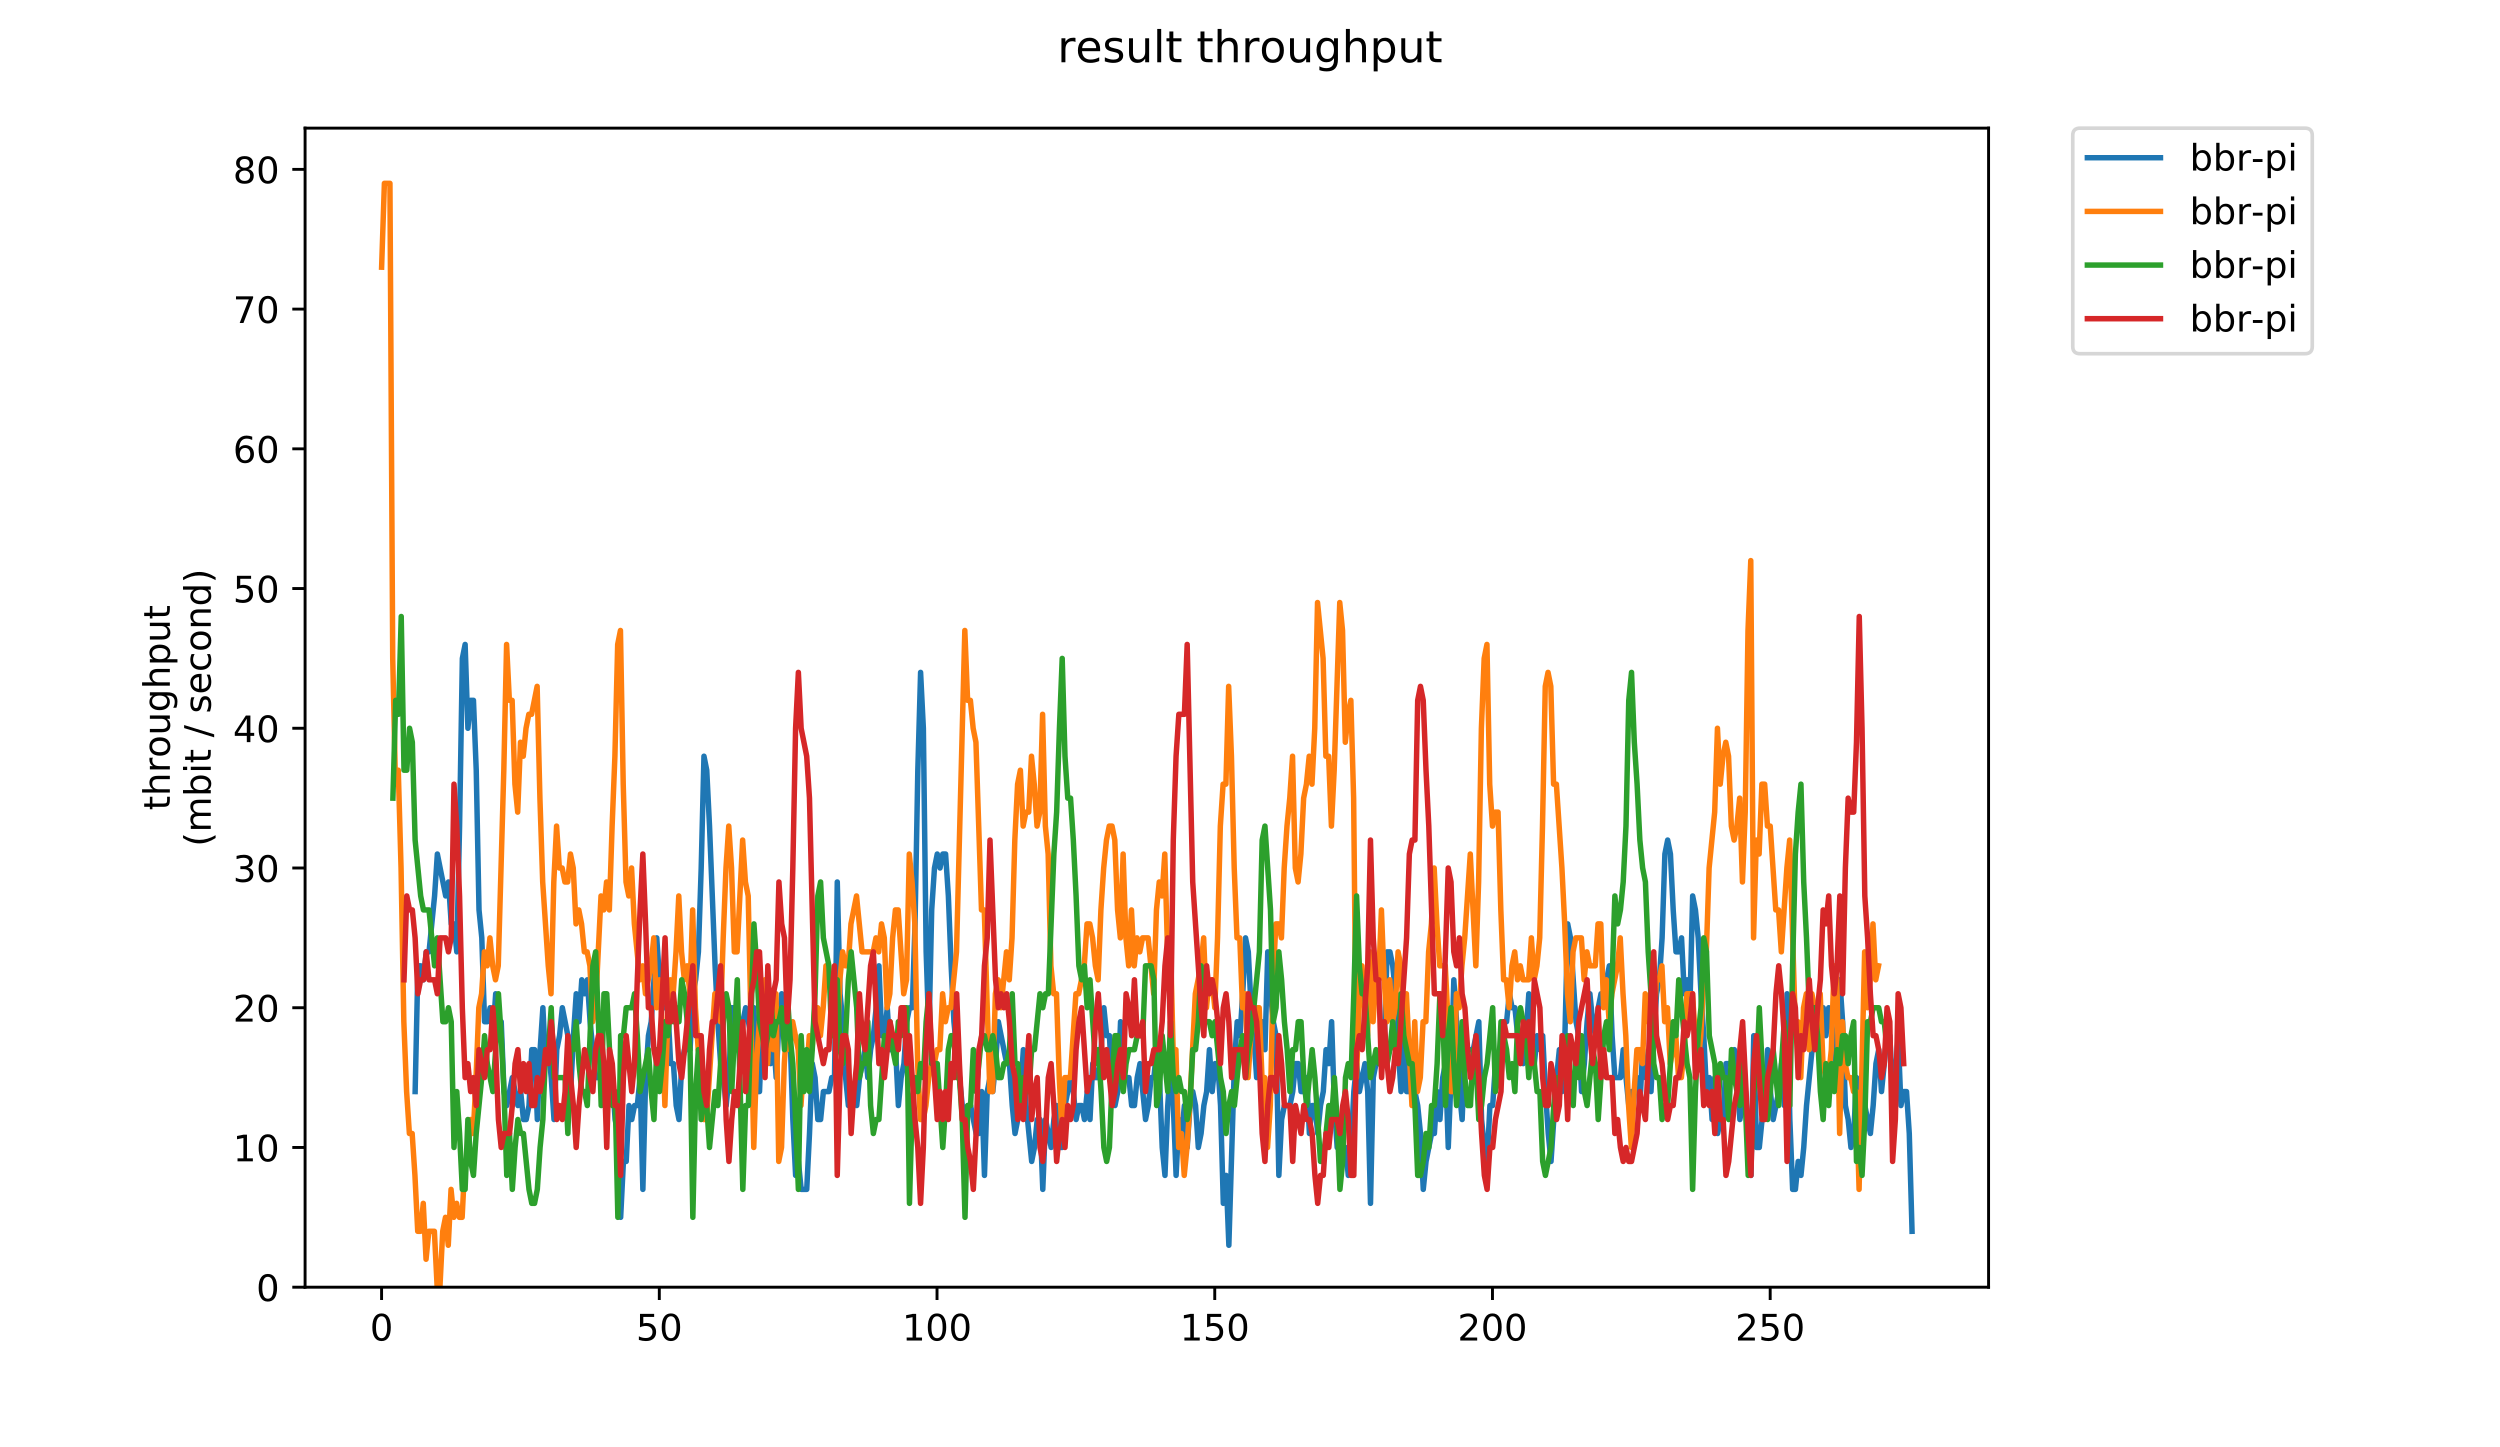 <?xml version="1.0" encoding="utf-8" standalone="no"?>
<!DOCTYPE svg PUBLIC "-//W3C//DTD SVG 1.1//EN"
  "http://www.w3.org/Graphics/SVG/1.1/DTD/svg11.dtd">
<!-- Created with matplotlib (https://matplotlib.org/) -->
<svg height="396pt" version="1.1" viewBox="0 0 684 396" width="684pt" xmlns="http://www.w3.org/2000/svg" xmlns:xlink="http://www.w3.org/1999/xlink">
 <defs>
  <style type="text/css">
*{stroke-linecap:butt;stroke-linejoin:round;}
  </style>
 </defs>
 <g id="figure_1">
  <g id="patch_1">
   <path d="M 0 396 
L 684 396 
L 684 0 
L 0 0 
z
" style="fill:#ffffff;"/>
  </g>
  <g id="axes_1">
   <g id="patch_2">
    <path d="M 83.472 352.174 
L 544.074 352.174 
L 544.074 35.062 
L 83.472 35.062 
z
" style="fill:#ffffff;"/>
   </g>
   <g id="matplotlib.axis_1">
    <g id="xtick_1">
     <g id="line2d_1">
      <defs>
       <path d="M 0 0 
L 0 3.5 
" id="m9e671b0437" style="stroke:#000000;stroke-width:0.8;"/>
      </defs>
      <g>
       <use style="stroke:#000000;stroke-width:0.8;" x="104.401" xlink:href="#m9e671b0437" y="352.174"/>
      </g>
     </g>
     <g id="text_1">
      <!-- 0 -->
      <defs>
       <path d="M 31.781 66.406 
Q 24.172 66.406 20.328 58.906 
Q 16.5 51.422 16.5 36.375 
Q 16.5 21.391 20.328 13.891 
Q 24.172 6.391 31.781 6.391 
Q 39.453 6.391 43.281 13.891 
Q 47.125 21.391 47.125 36.375 
Q 47.125 51.422 43.281 58.906 
Q 39.453 66.406 31.781 66.406 
z
M 31.781 74.219 
Q 44.047 74.219 50.516 64.516 
Q 56.984 54.828 56.984 36.375 
Q 56.984 17.969 50.516 8.266 
Q 44.047 -1.422 31.781 -1.422 
Q 19.531 -1.422 13.062 8.266 
Q 6.594 17.969 6.594 36.375 
Q 6.594 54.828 13.062 64.516 
Q 19.531 74.219 31.781 74.219 
z
" id="DejaVuSans-48"/>
      </defs>
      <g transform="translate(101.22 366.773)scale(0.1 -0.1)">
       <use xlink:href="#DejaVuSans-48"/>
      </g>
     </g>
    </g>
    <g id="xtick_2">
     <g id="line2d_2">
      <g>
       <use style="stroke:#000000;stroke-width:0.8;" x="180.386" xlink:href="#m9e671b0437" y="352.174"/>
      </g>
     </g>
     <g id="text_2">
      <!-- 50 -->
      <defs>
       <path d="M 10.797 72.906 
L 49.516 72.906 
L 49.516 64.594 
L 19.828 64.594 
L 19.828 46.734 
Q 21.969 47.469 24.109 47.828 
Q 26.266 48.188 28.422 48.188 
Q 40.625 48.188 47.75 41.5 
Q 54.891 34.812 54.891 23.391 
Q 54.891 11.625 47.562 5.094 
Q 40.234 -1.422 26.906 -1.422 
Q 22.312 -1.422 17.547 -0.641 
Q 12.797 0.141 7.719 1.703 
L 7.719 11.625 
Q 12.109 9.234 16.797 8.062 
Q 21.484 6.891 26.703 6.891 
Q 35.156 6.891 40.078 11.328 
Q 45.016 15.766 45.016 23.391 
Q 45.016 31 40.078 35.438 
Q 35.156 39.891 26.703 39.891 
Q 22.75 39.891 18.812 39.016 
Q 14.891 38.141 10.797 36.281 
z
" id="DejaVuSans-53"/>
      </defs>
      <g transform="translate(174.023 366.773)scale(0.1 -0.1)">
       <use xlink:href="#DejaVuSans-53"/>
       <use x="63.623" xlink:href="#DejaVuSans-48"/>
      </g>
     </g>
    </g>
    <g id="xtick_3">
     <g id="line2d_3">
      <g>
       <use style="stroke:#000000;stroke-width:0.8;" x="256.37" xlink:href="#m9e671b0437" y="352.174"/>
      </g>
     </g>
     <g id="text_3">
      <!-- 100 -->
      <defs>
       <path d="M 12.406 8.297 
L 28.516 8.297 
L 28.516 63.922 
L 10.984 60.406 
L 10.984 69.391 
L 28.422 72.906 
L 38.281 72.906 
L 38.281 8.297 
L 54.391 8.297 
L 54.391 0 
L 12.406 0 
z
" id="DejaVuSans-49"/>
      </defs>
      <g transform="translate(246.826 366.773)scale(0.1 -0.1)">
       <use xlink:href="#DejaVuSans-49"/>
       <use x="63.623" xlink:href="#DejaVuSans-48"/>
       <use x="127.246" xlink:href="#DejaVuSans-48"/>
      </g>
     </g>
    </g>
    <g id="xtick_4">
     <g id="line2d_4">
      <g>
       <use style="stroke:#000000;stroke-width:0.8;" x="332.354" xlink:href="#m9e671b0437" y="352.174"/>
      </g>
     </g>
     <g id="text_4">
      <!-- 150 -->
      <g transform="translate(322.811 366.773)scale(0.1 -0.1)">
       <use xlink:href="#DejaVuSans-49"/>
       <use x="63.623" xlink:href="#DejaVuSans-53"/>
       <use x="127.246" xlink:href="#DejaVuSans-48"/>
      </g>
     </g>
    </g>
    <g id="xtick_5">
     <g id="line2d_5">
      <g>
       <use style="stroke:#000000;stroke-width:0.8;" x="408.339" xlink:href="#m9e671b0437" y="352.174"/>
      </g>
     </g>
     <g id="text_5">
      <!-- 200 -->
      <defs>
       <path d="M 19.188 8.297 
L 53.609 8.297 
L 53.609 0 
L 7.328 0 
L 7.328 8.297 
Q 12.938 14.109 22.625 23.891 
Q 32.328 33.688 34.812 36.531 
Q 39.547 41.844 41.422 45.531 
Q 43.312 49.219 43.312 52.781 
Q 43.312 58.594 39.234 62.25 
Q 35.156 65.922 28.609 65.922 
Q 23.969 65.922 18.812 64.312 
Q 13.672 62.703 7.812 59.422 
L 7.812 69.391 
Q 13.766 71.781 18.938 73 
Q 24.125 74.219 28.422 74.219 
Q 39.75 74.219 46.484 68.547 
Q 53.219 62.891 53.219 53.422 
Q 53.219 48.922 51.531 44.891 
Q 49.859 40.875 45.406 35.406 
Q 44.188 33.984 37.641 27.219 
Q 31.109 20.453 19.188 8.297 
z
" id="DejaVuSans-50"/>
      </defs>
      <g transform="translate(398.795 366.773)scale(0.1 -0.1)">
       <use xlink:href="#DejaVuSans-50"/>
       <use x="63.623" xlink:href="#DejaVuSans-48"/>
       <use x="127.246" xlink:href="#DejaVuSans-48"/>
      </g>
     </g>
    </g>
    <g id="xtick_6">
     <g id="line2d_6">
      <g>
       <use style="stroke:#000000;stroke-width:0.8;" x="484.323" xlink:href="#m9e671b0437" y="352.174"/>
      </g>
     </g>
     <g id="text_6">
      <!-- 250 -->
      <g transform="translate(474.779 366.773)scale(0.1 -0.1)">
       <use xlink:href="#DejaVuSans-50"/>
       <use x="63.623" xlink:href="#DejaVuSans-53"/>
       <use x="127.246" xlink:href="#DejaVuSans-48"/>
      </g>
     </g>
    </g>
   </g>
   <g id="matplotlib.axis_2">
    <g id="ytick_1">
     <g id="line2d_7">
      <defs>
       <path d="M 0 0 
L -3.5 0 
" id="m70967014e9" style="stroke:#000000;stroke-width:0.8;"/>
      </defs>
      <g>
       <use style="stroke:#000000;stroke-width:0.8;" x="83.472" xlink:href="#m70967014e9" y="352.174"/>
      </g>
     </g>
     <g id="text_7">
      <!-- 0 -->
      <g transform="translate(70.11 355.973)scale(0.1 -0.1)">
       <use xlink:href="#DejaVuSans-48"/>
      </g>
     </g>
    </g>
    <g id="ytick_2">
     <g id="line2d_8">
      <g>
       <use style="stroke:#000000;stroke-width:0.8;" x="83.472" xlink:href="#m70967014e9" y="313.945"/>
      </g>
     </g>
     <g id="text_8">
      <!-- 10 -->
      <g transform="translate(63.747 317.744)scale(0.1 -0.1)">
       <use xlink:href="#DejaVuSans-49"/>
       <use x="63.623" xlink:href="#DejaVuSans-48"/>
      </g>
     </g>
    </g>
    <g id="ytick_3">
     <g id="line2d_9">
      <g>
       <use style="stroke:#000000;stroke-width:0.8;" x="83.472" xlink:href="#m70967014e9" y="275.716"/>
      </g>
     </g>
     <g id="text_9">
      <!-- 20 -->
      <g transform="translate(63.747 279.515)scale(0.1 -0.1)">
       <use xlink:href="#DejaVuSans-50"/>
       <use x="63.623" xlink:href="#DejaVuSans-48"/>
      </g>
     </g>
    </g>
    <g id="ytick_4">
     <g id="line2d_10">
      <g>
       <use style="stroke:#000000;stroke-width:0.8;" x="83.472" xlink:href="#m70967014e9" y="237.486"/>
      </g>
     </g>
     <g id="text_10">
      <!-- 30 -->
      <defs>
       <path d="M 40.578 39.312 
Q 47.656 37.797 51.625 33 
Q 55.609 28.219 55.609 21.188 
Q 55.609 10.406 48.188 4.484 
Q 40.766 -1.422 27.094 -1.422 
Q 22.516 -1.422 17.656 -0.516 
Q 12.797 0.391 7.625 2.203 
L 7.625 11.719 
Q 11.719 9.328 16.594 8.109 
Q 21.484 6.891 26.812 6.891 
Q 36.078 6.891 40.938 10.547 
Q 45.797 14.203 45.797 21.188 
Q 45.797 27.641 41.281 31.266 
Q 36.766 34.906 28.719 34.906 
L 20.219 34.906 
L 20.219 43.016 
L 29.109 43.016 
Q 36.375 43.016 40.234 45.922 
Q 44.094 48.828 44.094 54.297 
Q 44.094 59.906 40.109 62.906 
Q 36.141 65.922 28.719 65.922 
Q 24.656 65.922 20.016 65.031 
Q 15.375 64.156 9.812 62.312 
L 9.812 71.094 
Q 15.438 72.656 20.344 73.438 
Q 25.25 74.219 29.594 74.219 
Q 40.828 74.219 47.359 69.109 
Q 53.906 64.016 53.906 55.328 
Q 53.906 49.266 50.438 45.094 
Q 46.969 40.922 40.578 39.312 
z
" id="DejaVuSans-51"/>
      </defs>
      <g transform="translate(63.747 241.286)scale(0.1 -0.1)">
       <use xlink:href="#DejaVuSans-51"/>
       <use x="63.623" xlink:href="#DejaVuSans-48"/>
      </g>
     </g>
    </g>
    <g id="ytick_5">
     <g id="line2d_11">
      <g>
       <use style="stroke:#000000;stroke-width:0.8;" x="83.472" xlink:href="#m70967014e9" y="199.257"/>
      </g>
     </g>
     <g id="text_11">
      <!-- 40 -->
      <defs>
       <path d="M 37.797 64.312 
L 12.891 25.391 
L 37.797 25.391 
z
M 35.203 72.906 
L 47.609 72.906 
L 47.609 25.391 
L 58.016 25.391 
L 58.016 17.188 
L 47.609 17.188 
L 47.609 0 
L 37.797 0 
L 37.797 17.188 
L 4.891 17.188 
L 4.891 26.703 
z
" id="DejaVuSans-52"/>
      </defs>
      <g transform="translate(63.747 203.056)scale(0.1 -0.1)">
       <use xlink:href="#DejaVuSans-52"/>
       <use x="63.623" xlink:href="#DejaVuSans-48"/>
      </g>
     </g>
    </g>
    <g id="ytick_6">
     <g id="line2d_12">
      <g>
       <use style="stroke:#000000;stroke-width:0.8;" x="83.472" xlink:href="#m70967014e9" y="161.028"/>
      </g>
     </g>
     <g id="text_12">
      <!-- 50 -->
      <g transform="translate(63.747 164.827)scale(0.1 -0.1)">
       <use xlink:href="#DejaVuSans-53"/>
       <use x="63.623" xlink:href="#DejaVuSans-48"/>
      </g>
     </g>
    </g>
    <g id="ytick_7">
     <g id="line2d_13">
      <g>
       <use style="stroke:#000000;stroke-width:0.8;" x="83.472" xlink:href="#m70967014e9" y="122.799"/>
      </g>
     </g>
     <g id="text_13">
      <!-- 60 -->
      <defs>
       <path d="M 33.016 40.375 
Q 26.375 40.375 22.484 35.828 
Q 18.609 31.297 18.609 23.391 
Q 18.609 15.531 22.484 10.953 
Q 26.375 6.391 33.016 6.391 
Q 39.656 6.391 43.531 10.953 
Q 47.406 15.531 47.406 23.391 
Q 47.406 31.297 43.531 35.828 
Q 39.656 40.375 33.016 40.375 
z
M 52.594 71.297 
L 52.594 62.312 
Q 48.875 64.062 45.094 64.984 
Q 41.312 65.922 37.594 65.922 
Q 27.828 65.922 22.672 59.328 
Q 17.531 52.734 16.797 39.406 
Q 19.672 43.656 24.016 45.922 
Q 28.375 48.188 33.594 48.188 
Q 44.578 48.188 50.953 41.516 
Q 57.328 34.859 57.328 23.391 
Q 57.328 12.156 50.688 5.359 
Q 44.047 -1.422 33.016 -1.422 
Q 20.359 -1.422 13.672 8.266 
Q 6.984 17.969 6.984 36.375 
Q 6.984 53.656 15.188 63.938 
Q 23.391 74.219 37.203 74.219 
Q 40.922 74.219 44.703 73.484 
Q 48.484 72.75 52.594 71.297 
z
" id="DejaVuSans-54"/>
      </defs>
      <g transform="translate(63.747 126.598)scale(0.1 -0.1)">
       <use xlink:href="#DejaVuSans-54"/>
       <use x="63.623" xlink:href="#DejaVuSans-48"/>
      </g>
     </g>
    </g>
    <g id="ytick_8">
     <g id="line2d_14">
      <g>
       <use style="stroke:#000000;stroke-width:0.8;" x="83.472" xlink:href="#m70967014e9" y="84.569"/>
      </g>
     </g>
     <g id="text_14">
      <!-- 70 -->
      <defs>
       <path d="M 8.203 72.906 
L 55.078 72.906 
L 55.078 68.703 
L 28.609 0 
L 18.312 0 
L 43.219 64.594 
L 8.203 64.594 
z
" id="DejaVuSans-55"/>
      </defs>
      <g transform="translate(63.747 88.369)scale(0.1 -0.1)">
       <use xlink:href="#DejaVuSans-55"/>
       <use x="63.623" xlink:href="#DejaVuSans-48"/>
      </g>
     </g>
    </g>
    <g id="ytick_9">
     <g id="line2d_15">
      <g>
       <use style="stroke:#000000;stroke-width:0.8;" x="83.472" xlink:href="#m70967014e9" y="46.34"/>
      </g>
     </g>
     <g id="text_15">
      <!-- 80 -->
      <defs>
       <path d="M 31.781 34.625 
Q 24.75 34.625 20.719 30.859 
Q 16.703 27.094 16.703 20.516 
Q 16.703 13.922 20.719 10.156 
Q 24.75 6.391 31.781 6.391 
Q 38.812 6.391 42.859 10.172 
Q 46.922 13.969 46.922 20.516 
Q 46.922 27.094 42.891 30.859 
Q 38.875 34.625 31.781 34.625 
z
M 21.922 38.812 
Q 15.578 40.375 12.031 44.719 
Q 8.5 49.078 8.5 55.328 
Q 8.5 64.062 14.719 69.141 
Q 20.953 74.219 31.781 74.219 
Q 42.672 74.219 48.875 69.141 
Q 55.078 64.062 55.078 55.328 
Q 55.078 49.078 51.531 44.719 
Q 48 40.375 41.703 38.812 
Q 48.828 37.156 52.797 32.312 
Q 56.781 27.484 56.781 20.516 
Q 56.781 9.906 50.312 4.234 
Q 43.844 -1.422 31.781 -1.422 
Q 19.734 -1.422 13.25 4.234 
Q 6.781 9.906 6.781 20.516 
Q 6.781 27.484 10.781 32.312 
Q 14.797 37.156 21.922 38.812 
z
M 18.312 54.391 
Q 18.312 48.734 21.844 45.562 
Q 25.391 42.391 31.781 42.391 
Q 38.141 42.391 41.719 45.562 
Q 45.312 48.734 45.312 54.391 
Q 45.312 60.062 41.719 63.234 
Q 38.141 66.406 31.781 66.406 
Q 25.391 66.406 21.844 63.234 
Q 18.312 60.062 18.312 54.391 
z
" id="DejaVuSans-56"/>
      </defs>
      <g transform="translate(63.747 50.139)scale(0.1 -0.1)">
       <use xlink:href="#DejaVuSans-56"/>
       <use x="63.623" xlink:href="#DejaVuSans-48"/>
      </g>
     </g>
    </g>
    <g id="text_16">
     <!-- throughput -->
     <defs>
      <path d="M 18.312 70.219 
L 18.312 54.688 
L 36.812 54.688 
L 36.812 47.703 
L 18.312 47.703 
L 18.312 18.016 
Q 18.312 11.328 20.141 9.422 
Q 21.969 7.516 27.594 7.516 
L 36.812 7.516 
L 36.812 0 
L 27.594 0 
Q 17.188 0 13.234 3.875 
Q 9.281 7.766 9.281 18.016 
L 9.281 47.703 
L 2.688 47.703 
L 2.688 54.688 
L 9.281 54.688 
L 9.281 70.219 
z
" id="DejaVuSans-116"/>
      <path d="M 54.891 33.016 
L 54.891 0 
L 45.906 0 
L 45.906 32.719 
Q 45.906 40.484 42.875 44.328 
Q 39.844 48.188 33.797 48.188 
Q 26.516 48.188 22.312 43.547 
Q 18.109 38.922 18.109 30.906 
L 18.109 0 
L 9.078 0 
L 9.078 75.984 
L 18.109 75.984 
L 18.109 46.188 
Q 21.344 51.125 25.703 53.562 
Q 30.078 56 35.797 56 
Q 45.219 56 50.047 50.172 
Q 54.891 44.344 54.891 33.016 
z
" id="DejaVuSans-104"/>
      <path d="M 41.109 46.297 
Q 39.594 47.172 37.812 47.578 
Q 36.031 48 33.891 48 
Q 26.266 48 22.188 43.047 
Q 18.109 38.094 18.109 28.812 
L 18.109 0 
L 9.078 0 
L 9.078 54.688 
L 18.109 54.688 
L 18.109 46.188 
Q 20.953 51.172 25.484 53.578 
Q 30.031 56 36.531 56 
Q 37.453 56 38.578 55.875 
Q 39.703 55.766 41.062 55.516 
z
" id="DejaVuSans-114"/>
      <path d="M 30.609 48.391 
Q 23.391 48.391 19.188 42.75 
Q 14.984 37.109 14.984 27.297 
Q 14.984 17.484 19.156 11.844 
Q 23.344 6.203 30.609 6.203 
Q 37.797 6.203 41.984 11.859 
Q 46.188 17.531 46.188 27.297 
Q 46.188 37.016 41.984 42.703 
Q 37.797 48.391 30.609 48.391 
z
M 30.609 56 
Q 42.328 56 49.016 48.375 
Q 55.719 40.766 55.719 27.297 
Q 55.719 13.875 49.016 6.219 
Q 42.328 -1.422 30.609 -1.422 
Q 18.844 -1.422 12.172 6.219 
Q 5.516 13.875 5.516 27.297 
Q 5.516 40.766 12.172 48.375 
Q 18.844 56 30.609 56 
z
" id="DejaVuSans-111"/>
      <path d="M 8.5 21.578 
L 8.5 54.688 
L 17.484 54.688 
L 17.484 21.922 
Q 17.484 14.156 20.5 10.266 
Q 23.531 6.391 29.594 6.391 
Q 36.859 6.391 41.078 11.031 
Q 45.312 15.672 45.312 23.688 
L 45.312 54.688 
L 54.297 54.688 
L 54.297 0 
L 45.312 0 
L 45.312 8.406 
Q 42.047 3.422 37.719 1 
Q 33.406 -1.422 27.688 -1.422 
Q 18.266 -1.422 13.375 4.438 
Q 8.5 10.297 8.5 21.578 
z
M 31.109 56 
z
" id="DejaVuSans-117"/>
      <path d="M 45.406 27.984 
Q 45.406 37.75 41.375 43.109 
Q 37.359 48.484 30.078 48.484 
Q 22.859 48.484 18.828 43.109 
Q 14.797 37.75 14.797 27.984 
Q 14.797 18.266 18.828 12.891 
Q 22.859 7.516 30.078 7.516 
Q 37.359 7.516 41.375 12.891 
Q 45.406 18.266 45.406 27.984 
z
M 54.391 6.781 
Q 54.391 -7.172 48.188 -13.984 
Q 42 -20.797 29.203 -20.797 
Q 24.469 -20.797 20.266 -20.094 
Q 16.062 -19.391 12.109 -17.922 
L 12.109 -9.188 
Q 16.062 -11.328 19.922 -12.344 
Q 23.781 -13.375 27.781 -13.375 
Q 36.625 -13.375 41.016 -8.766 
Q 45.406 -4.156 45.406 5.172 
L 45.406 9.625 
Q 42.625 4.781 38.281 2.391 
Q 33.938 0 27.875 0 
Q 17.828 0 11.672 7.656 
Q 5.516 15.328 5.516 27.984 
Q 5.516 40.672 11.672 48.328 
Q 17.828 56 27.875 56 
Q 33.938 56 38.281 53.609 
Q 42.625 51.219 45.406 46.391 
L 45.406 54.688 
L 54.391 54.688 
z
" id="DejaVuSans-103"/>
      <path d="M 18.109 8.203 
L 18.109 -20.797 
L 9.078 -20.797 
L 9.078 54.688 
L 18.109 54.688 
L 18.109 46.391 
Q 20.953 51.266 25.266 53.625 
Q 29.594 56 35.594 56 
Q 45.562 56 51.781 48.094 
Q 58.016 40.188 58.016 27.297 
Q 58.016 14.406 51.781 6.484 
Q 45.562 -1.422 35.594 -1.422 
Q 29.594 -1.422 25.266 0.953 
Q 20.953 3.328 18.109 8.203 
z
M 48.688 27.297 
Q 48.688 37.203 44.609 42.844 
Q 40.531 48.484 33.406 48.484 
Q 26.266 48.484 22.188 42.844 
Q 18.109 37.203 18.109 27.297 
Q 18.109 17.391 22.188 11.75 
Q 26.266 6.109 33.406 6.109 
Q 40.531 6.109 44.609 11.75 
Q 48.688 17.391 48.688 27.297 
z
" id="DejaVuSans-112"/>
     </defs>
     <g transform="translate(46.47 221.675)rotate(-90)scale(0.1 -0.1)">
      <use xlink:href="#DejaVuSans-116"/>
      <use x="39.209" xlink:href="#DejaVuSans-104"/>
      <use x="102.588" xlink:href="#DejaVuSans-114"/>
      <use x="143.67" xlink:href="#DejaVuSans-111"/>
      <use x="204.852" xlink:href="#DejaVuSans-117"/>
      <use x="268.23" xlink:href="#DejaVuSans-103"/>
      <use x="331.707" xlink:href="#DejaVuSans-104"/>
      <use x="395.086" xlink:href="#DejaVuSans-112"/>
      <use x="458.562" xlink:href="#DejaVuSans-117"/>
      <use x="521.941" xlink:href="#DejaVuSans-116"/>
     </g>
     <!-- (mbit / second) -->
     <defs>
      <path d="M 31 75.875 
Q 24.469 64.656 21.281 53.656 
Q 18.109 42.672 18.109 31.391 
Q 18.109 20.125 21.312 9.062 
Q 24.516 -2 31 -13.188 
L 23.188 -13.188 
Q 15.875 -1.703 12.234 9.375 
Q 8.594 20.453 8.594 31.391 
Q 8.594 42.281 12.203 53.312 
Q 15.828 64.359 23.188 75.875 
z
" id="DejaVuSans-40"/>
      <path d="M 52 44.188 
Q 55.375 50.25 60.062 53.125 
Q 64.75 56 71.094 56 
Q 79.641 56 84.281 50.016 
Q 88.922 44.047 88.922 33.016 
L 88.922 0 
L 79.891 0 
L 79.891 32.719 
Q 79.891 40.578 77.094 44.375 
Q 74.312 48.188 68.609 48.188 
Q 61.625 48.188 57.562 43.547 
Q 53.516 38.922 53.516 30.906 
L 53.516 0 
L 44.484 0 
L 44.484 32.719 
Q 44.484 40.625 41.703 44.406 
Q 38.922 48.188 33.109 48.188 
Q 26.219 48.188 22.156 43.531 
Q 18.109 38.875 18.109 30.906 
L 18.109 0 
L 9.078 0 
L 9.078 54.688 
L 18.109 54.688 
L 18.109 46.188 
Q 21.188 51.219 25.484 53.609 
Q 29.781 56 35.688 56 
Q 41.656 56 45.828 52.969 
Q 50 49.953 52 44.188 
z
" id="DejaVuSans-109"/>
      <path d="M 48.688 27.297 
Q 48.688 37.203 44.609 42.844 
Q 40.531 48.484 33.406 48.484 
Q 26.266 48.484 22.188 42.844 
Q 18.109 37.203 18.109 27.297 
Q 18.109 17.391 22.188 11.75 
Q 26.266 6.109 33.406 6.109 
Q 40.531 6.109 44.609 11.75 
Q 48.688 17.391 48.688 27.297 
z
M 18.109 46.391 
Q 20.953 51.266 25.266 53.625 
Q 29.594 56 35.594 56 
Q 45.562 56 51.781 48.094 
Q 58.016 40.188 58.016 27.297 
Q 58.016 14.406 51.781 6.484 
Q 45.562 -1.422 35.594 -1.422 
Q 29.594 -1.422 25.266 0.953 
Q 20.953 3.328 18.109 8.203 
L 18.109 0 
L 9.078 0 
L 9.078 75.984 
L 18.109 75.984 
z
" id="DejaVuSans-98"/>
      <path d="M 9.422 54.688 
L 18.406 54.688 
L 18.406 0 
L 9.422 0 
z
M 9.422 75.984 
L 18.406 75.984 
L 18.406 64.594 
L 9.422 64.594 
z
" id="DejaVuSans-105"/>
      <path id="DejaVuSans-32"/>
      <path d="M 25.391 72.906 
L 33.688 72.906 
L 8.297 -9.281 
L 0 -9.281 
z
" id="DejaVuSans-47"/>
      <path d="M 44.281 53.078 
L 44.281 44.578 
Q 40.484 46.531 36.375 47.5 
Q 32.281 48.484 27.875 48.484 
Q 21.188 48.484 17.844 46.438 
Q 14.5 44.391 14.5 40.281 
Q 14.5 37.156 16.891 35.375 
Q 19.281 33.594 26.516 31.984 
L 29.594 31.297 
Q 39.156 29.25 43.188 25.516 
Q 47.219 21.781 47.219 15.094 
Q 47.219 7.469 41.188 3.016 
Q 35.156 -1.422 24.609 -1.422 
Q 20.219 -1.422 15.453 -0.562 
Q 10.688 0.297 5.422 2 
L 5.422 11.281 
Q 10.406 8.688 15.234 7.391 
Q 20.062 6.109 24.812 6.109 
Q 31.156 6.109 34.562 8.281 
Q 37.984 10.453 37.984 14.406 
Q 37.984 18.062 35.516 20.016 
Q 33.062 21.969 24.703 23.781 
L 21.578 24.516 
Q 13.234 26.266 9.516 29.906 
Q 5.812 33.547 5.812 39.891 
Q 5.812 47.609 11.281 51.797 
Q 16.75 56 26.812 56 
Q 31.781 56 36.172 55.266 
Q 40.578 54.547 44.281 53.078 
z
" id="DejaVuSans-115"/>
      <path d="M 56.203 29.594 
L 56.203 25.203 
L 14.891 25.203 
Q 15.484 15.922 20.484 11.062 
Q 25.484 6.203 34.422 6.203 
Q 39.594 6.203 44.453 7.469 
Q 49.312 8.734 54.109 11.281 
L 54.109 2.781 
Q 49.266 0.734 44.188 -0.344 
Q 39.109 -1.422 33.891 -1.422 
Q 20.797 -1.422 13.156 6.188 
Q 5.516 13.812 5.516 26.812 
Q 5.516 40.234 12.766 48.109 
Q 20.016 56 32.328 56 
Q 43.359 56 49.781 48.891 
Q 56.203 41.797 56.203 29.594 
z
M 47.219 32.234 
Q 47.125 39.594 43.094 43.984 
Q 39.062 48.391 32.422 48.391 
Q 24.906 48.391 20.391 44.141 
Q 15.875 39.891 15.188 32.172 
z
" id="DejaVuSans-101"/>
      <path d="M 48.781 52.594 
L 48.781 44.188 
Q 44.969 46.297 41.141 47.344 
Q 37.312 48.391 33.406 48.391 
Q 24.656 48.391 19.812 42.844 
Q 14.984 37.312 14.984 27.297 
Q 14.984 17.281 19.812 11.734 
Q 24.656 6.203 33.406 6.203 
Q 37.312 6.203 41.141 7.25 
Q 44.969 8.297 48.781 10.406 
L 48.781 2.094 
Q 45.016 0.344 40.984 -0.531 
Q 36.969 -1.422 32.422 -1.422 
Q 20.062 -1.422 12.781 6.344 
Q 5.516 14.109 5.516 27.297 
Q 5.516 40.672 12.859 48.328 
Q 20.219 56 33.016 56 
Q 37.156 56 41.109 55.141 
Q 45.062 54.297 48.781 52.594 
z
" id="DejaVuSans-99"/>
      <path d="M 54.891 33.016 
L 54.891 0 
L 45.906 0 
L 45.906 32.719 
Q 45.906 40.484 42.875 44.328 
Q 39.844 48.188 33.797 48.188 
Q 26.516 48.188 22.312 43.547 
Q 18.109 38.922 18.109 30.906 
L 18.109 0 
L 9.078 0 
L 9.078 54.688 
L 18.109 54.688 
L 18.109 46.188 
Q 21.344 51.125 25.703 53.562 
Q 30.078 56 35.797 56 
Q 45.219 56 50.047 50.172 
Q 54.891 44.344 54.891 33.016 
z
" id="DejaVuSans-110"/>
      <path d="M 45.406 46.391 
L 45.406 75.984 
L 54.391 75.984 
L 54.391 0 
L 45.406 0 
L 45.406 8.203 
Q 42.578 3.328 38.25 0.953 
Q 33.938 -1.422 27.875 -1.422 
Q 17.969 -1.422 11.734 6.484 
Q 5.516 14.406 5.516 27.297 
Q 5.516 40.188 11.734 48.094 
Q 17.969 56 27.875 56 
Q 33.938 56 38.25 53.625 
Q 42.578 51.266 45.406 46.391 
z
M 14.797 27.297 
Q 14.797 17.391 18.875 11.75 
Q 22.953 6.109 30.078 6.109 
Q 37.203 6.109 41.297 11.75 
Q 45.406 17.391 45.406 27.297 
Q 45.406 37.203 41.297 42.844 
Q 37.203 48.484 30.078 48.484 
Q 22.953 48.484 18.875 42.844 
Q 14.797 37.203 14.797 27.297 
z
" id="DejaVuSans-100"/>
      <path d="M 8.016 75.875 
L 15.828 75.875 
Q 23.141 64.359 26.781 53.312 
Q 30.422 42.281 30.422 31.391 
Q 30.422 20.453 26.781 9.375 
Q 23.141 -1.703 15.828 -13.188 
L 8.016 -13.188 
Q 14.5 -2 17.703 9.062 
Q 20.906 20.125 20.906 31.391 
Q 20.906 42.672 17.703 53.656 
Q 14.5 64.656 8.016 75.875 
z
" id="DejaVuSans-41"/>
     </defs>
     <g transform="translate(57.668 231.609)rotate(-90)scale(0.1 -0.1)">
      <use xlink:href="#DejaVuSans-40"/>
      <use x="39.014" xlink:href="#DejaVuSans-109"/>
      <use x="136.426" xlink:href="#DejaVuSans-98"/>
      <use x="199.902" xlink:href="#DejaVuSans-105"/>
      <use x="227.686" xlink:href="#DejaVuSans-116"/>
      <use x="266.895" xlink:href="#DejaVuSans-32"/>
      <use x="298.682" xlink:href="#DejaVuSans-47"/>
      <use x="332.373" xlink:href="#DejaVuSans-32"/>
      <use x="364.16" xlink:href="#DejaVuSans-115"/>
      <use x="416.26" xlink:href="#DejaVuSans-101"/>
      <use x="477.783" xlink:href="#DejaVuSans-99"/>
      <use x="532.764" xlink:href="#DejaVuSans-111"/>
      <use x="593.945" xlink:href="#DejaVuSans-110"/>
      <use x="657.324" xlink:href="#DejaVuSans-100"/>
      <use x="720.801" xlink:href="#DejaVuSans-41"/>
     </g>
    </g>
   </g>
   <g id="line2d_16">
    <path clip-path="url(#p3e62519234)" d="M 113.582 298.653 
L 114.341 264.247 
L 115.101 264.247 
L 115.861 268.07 
L 116.621 260.424 
L 117.381 260.424 
L 118.901 245.132 
L 119.66 233.663 
L 121.94 245.132 
L 122.7 241.309 
L 123.46 252.778 
L 124.219 252.778 
L 124.979 260.424 
L 125.739 226.018 
L 126.499 180.143 
L 127.259 176.32 
L 128.019 199.257 
L 128.778 191.611 
L 129.538 191.611 
L 130.298 210.726 
L 131.058 248.955 
L 131.818 256.601 
L 132.578 279.539 
L 133.338 279.539 
L 134.097 275.716 
L 134.857 283.362 
L 135.617 271.893 
L 136.377 279.539 
L 137.137 279.539 
L 137.897 298.653 
L 138.656 302.476 
L 140.176 294.83 
L 141.696 302.476 
L 142.456 298.653 
L 143.216 306.299 
L 143.975 306.299 
L 144.735 302.476 
L 145.495 287.184 
L 146.255 287.184 
L 147.015 306.299 
L 147.775 287.184 
L 148.534 275.716 
L 149.294 291.007 
L 150.054 287.184 
L 150.814 294.83 
L 151.574 306.299 
L 152.334 287.184 
L 153.093 283.362 
L 153.853 275.716 
L 155.373 283.362 
L 156.133 298.653 
L 156.893 283.362 
L 157.653 271.893 
L 158.412 279.539 
L 159.172 268.07 
L 159.932 271.893 
L 160.692 268.07 
L 161.452 279.539 
L 162.971 294.83 
L 164.491 294.83 
L 165.251 302.476 
L 166.011 294.83 
L 166.771 291.007 
L 167.531 294.83 
L 168.29 306.299 
L 169.05 310.122 
L 169.81 333.06 
L 170.57 317.768 
L 171.33 317.768 
L 172.09 302.476 
L 172.849 306.299 
L 173.609 302.476 
L 174.369 302.476 
L 175.129 294.83 
L 175.889 325.414 
L 176.649 294.83 
L 177.409 283.362 
L 178.168 279.539 
L 179.688 256.601 
L 180.448 268.07 
L 181.208 275.716 
L 182.727 275.716 
L 183.487 291.007 
L 184.247 291.007 
L 185.007 302.476 
L 185.767 306.299 
L 186.527 291.007 
L 187.286 287.184 
L 188.806 287.184 
L 189.566 271.893 
L 190.326 268.07 
L 191.086 260.424 
L 191.846 237.486 
L 192.605 206.903 
L 193.365 210.726 
L 194.125 226.018 
L 195.645 264.247 
L 196.405 279.539 
L 197.164 291.007 
L 197.924 294.83 
L 198.684 302.476 
L 199.444 294.83 
L 200.204 275.716 
L 200.964 275.716 
L 201.724 287.184 
L 202.483 287.184 
L 203.243 279.539 
L 204.003 275.716 
L 205.523 283.362 
L 206.283 275.716 
L 207.042 298.653 
L 207.802 298.653 
L 208.562 279.539 
L 209.322 271.893 
L 210.082 283.362 
L 210.842 291.007 
L 211.601 283.362 
L 212.361 294.83 
L 213.121 279.539 
L 213.881 271.893 
L 214.641 275.716 
L 215.401 287.184 
L 216.161 283.362 
L 216.92 306.299 
L 217.68 321.591 
L 218.44 317.768 
L 219.2 325.414 
L 220.72 325.414 
L 221.479 310.122 
L 222.239 291.007 
L 222.999 294.83 
L 223.759 306.299 
L 224.519 306.299 
L 225.279 298.653 
L 226.798 298.653 
L 227.558 294.83 
L 228.318 294.83 
L 229.078 241.309 
L 229.838 271.893 
L 230.598 279.539 
L 231.357 294.83 
L 232.117 302.476 
L 232.877 298.653 
L 233.637 298.653 
L 234.397 302.476 
L 235.157 294.83 
L 236.676 287.184 
L 237.436 294.83 
L 238.196 287.184 
L 238.956 283.362 
L 239.716 275.716 
L 240.476 264.247 
L 241.235 283.362 
L 241.995 283.362 
L 242.755 275.716 
L 243.515 287.184 
L 245.035 287.184 
L 245.794 302.476 
L 246.554 294.83 
L 247.314 291.007 
L 248.074 279.539 
L 248.834 275.716 
L 249.594 275.716 
L 250.354 252.778 
L 251.113 210.726 
L 251.873 183.965 
L 252.633 199.257 
L 253.393 260.424 
L 254.153 283.362 
L 254.913 248.955 
L 255.672 237.486 
L 256.432 233.663 
L 257.192 237.486 
L 257.952 233.663 
L 258.712 233.663 
L 259.472 245.132 
L 260.231 264.247 
L 260.991 279.539 
L 263.271 302.476 
L 264.031 306.299 
L 264.791 302.476 
L 265.55 302.476 
L 267.07 310.122 
L 267.83 310.122 
L 268.59 298.653 
L 269.35 321.591 
L 270.109 298.653 
L 270.869 294.83 
L 271.629 298.653 
L 272.389 291.007 
L 273.149 279.539 
L 275.428 291.007 
L 276.188 291.007 
L 276.948 302.476 
L 277.708 310.122 
L 278.468 306.299 
L 279.228 298.653 
L 279.987 287.184 
L 280.747 302.476 
L 282.267 317.768 
L 283.027 313.945 
L 283.787 306.299 
L 284.546 306.299 
L 285.306 325.414 
L 286.066 306.299 
L 287.586 313.945 
L 288.346 306.299 
L 289.106 302.476 
L 289.865 313.945 
L 290.625 313.945 
L 291.385 302.476 
L 292.905 294.83 
L 293.665 298.653 
L 294.424 306.299 
L 295.184 302.476 
L 295.944 302.476 
L 296.704 306.299 
L 297.464 298.653 
L 298.224 306.299 
L 298.984 291.007 
L 299.743 294.83 
L 300.503 294.83 
L 301.263 287.184 
L 302.023 275.716 
L 302.783 283.362 
L 303.543 283.362 
L 304.302 298.653 
L 305.062 302.476 
L 305.822 298.653 
L 306.582 279.539 
L 307.342 294.83 
L 308.861 294.83 
L 309.621 302.476 
L 310.381 302.476 
L 311.141 294.83 
L 311.901 291.007 
L 313.421 306.299 
L 314.18 302.476 
L 314.94 294.83 
L 315.7 294.83 
L 316.46 287.184 
L 317.22 294.83 
L 317.98 313.945 
L 318.739 321.591 
L 319.499 302.476 
L 320.259 291.007 
L 321.019 302.476 
L 321.779 321.591 
L 322.539 306.299 
L 323.299 310.122 
L 324.058 302.476 
L 324.818 313.945 
L 325.578 302.476 
L 326.338 298.653 
L 327.098 302.476 
L 327.858 313.945 
L 328.617 310.122 
L 329.377 302.476 
L 330.137 298.653 
L 330.897 287.184 
L 331.657 298.653 
L 332.417 291.007 
L 333.176 291.007 
L 333.936 302.476 
L 334.696 329.237 
L 335.456 321.591 
L 336.216 340.705 
L 337.736 291.007 
L 338.495 279.539 
L 339.255 283.362 
L 340.015 271.893 
L 340.775 256.601 
L 341.535 260.424 
L 342.295 275.716 
L 343.054 283.362 
L 343.814 294.83 
L 344.574 291.007 
L 345.334 279.539 
L 346.094 287.184 
L 346.854 260.424 
L 347.614 271.893 
L 348.373 279.539 
L 349.133 283.362 
L 349.893 321.591 
L 350.653 306.299 
L 351.413 302.476 
L 352.932 302.476 
L 353.692 298.653 
L 354.452 291.007 
L 355.212 291.007 
L 355.972 298.653 
L 356.732 298.653 
L 357.492 294.83 
L 358.251 310.122 
L 359.011 302.476 
L 359.771 302.476 
L 360.531 310.122 
L 361.291 302.476 
L 362.051 298.653 
L 362.81 287.184 
L 363.57 291.007 
L 364.33 279.539 
L 365.09 302.476 
L 365.85 313.945 
L 366.61 310.122 
L 367.369 317.768 
L 368.129 313.945 
L 368.889 321.591 
L 369.649 313.945 
L 370.409 298.653 
L 371.169 291.007 
L 371.929 298.653 
L 373.448 291.007 
L 374.208 298.653 
L 374.968 329.237 
L 375.728 294.83 
L 376.488 291.007 
L 378.007 291.007 
L 378.767 283.362 
L 379.527 260.424 
L 380.287 260.424 
L 381.047 264.247 
L 381.807 271.893 
L 382.566 287.184 
L 383.326 298.653 
L 384.086 283.362 
L 384.846 298.653 
L 385.606 298.653 
L 386.366 291.007 
L 387.125 298.653 
L 387.885 302.476 
L 388.645 310.122 
L 389.405 325.414 
L 390.165 317.768 
L 391.684 310.122 
L 392.444 310.122 
L 393.204 298.653 
L 393.964 306.299 
L 394.724 294.83 
L 395.484 291.007 
L 396.244 313.945 
L 397.003 294.83 
L 397.763 268.07 
L 398.523 279.539 
L 399.283 298.653 
L 400.043 306.299 
L 400.803 287.184 
L 403.082 287.184 
L 404.602 279.539 
L 405.362 306.299 
L 406.122 313.945 
L 406.881 317.768 
L 407.641 302.476 
L 408.401 302.476 
L 409.161 291.007 
L 409.921 294.83 
L 410.681 294.83 
L 411.44 279.539 
L 412.2 279.539 
L 412.96 271.893 
L 413.72 275.716 
L 414.48 275.716 
L 415.24 283.362 
L 416.759 291.007 
L 417.519 283.362 
L 418.279 271.893 
L 419.039 283.362 
L 419.799 291.007 
L 420.559 283.362 
L 421.318 287.184 
L 422.078 283.362 
L 422.838 298.653 
L 423.598 310.122 
L 424.358 317.768 
L 425.877 294.83 
L 426.637 287.184 
L 427.397 298.653 
L 428.157 283.362 
L 428.917 252.778 
L 429.677 256.601 
L 431.196 279.539 
L 431.956 283.362 
L 432.716 298.653 
L 433.476 291.007 
L 434.236 279.539 
L 434.996 271.893 
L 435.755 279.539 
L 436.515 283.362 
L 437.275 275.716 
L 438.035 271.893 
L 438.795 271.893 
L 440.314 264.247 
L 441.074 283.362 
L 441.834 294.83 
L 443.354 294.83 
L 444.114 287.184 
L 445.633 302.476 
L 446.393 298.653 
L 447.153 298.653 
L 447.913 294.83 
L 448.673 302.476 
L 449.433 287.184 
L 450.192 294.83 
L 450.952 291.007 
L 451.712 298.653 
L 452.472 283.362 
L 453.232 271.893 
L 453.992 268.07 
L 454.752 256.601 
L 455.511 233.663 
L 456.271 229.841 
L 457.031 233.663 
L 457.791 248.955 
L 458.551 260.424 
L 459.311 260.424 
L 460.07 256.601 
L 460.83 271.893 
L 461.59 268.07 
L 462.35 275.716 
L 463.11 245.132 
L 463.87 248.955 
L 464.629 256.601 
L 465.389 271.893 
L 466.149 283.362 
L 466.909 298.653 
L 467.669 294.83 
L 468.429 306.299 
L 469.189 294.83 
L 469.948 310.122 
L 470.708 306.299 
L 471.468 306.299 
L 472.228 291.007 
L 473.748 291.007 
L 474.507 287.184 
L 475.267 294.83 
L 476.027 306.299 
L 477.547 298.653 
L 479.067 321.591 
L 479.826 283.362 
L 480.586 313.945 
L 481.346 313.945 
L 482.106 306.299 
L 482.866 302.476 
L 483.626 287.184 
L 484.385 298.653 
L 485.145 306.299 
L 486.665 298.653 
L 487.425 291.007 
L 488.185 302.476 
L 488.944 271.893 
L 489.704 306.299 
L 490.464 325.414 
L 491.224 325.414 
L 491.984 317.768 
L 492.744 321.591 
L 493.504 313.945 
L 494.263 302.476 
L 496.543 279.539 
L 497.303 283.362 
L 498.822 275.716 
L 499.582 283.362 
L 500.342 275.716 
L 501.102 279.539 
L 502.622 294.83 
L 503.382 268.07 
L 504.141 279.539 
L 504.901 302.476 
L 505.661 306.299 
L 506.421 313.945 
L 507.181 310.122 
L 507.941 294.83 
L 508.7 302.476 
L 509.46 306.299 
L 510.22 302.476 
L 511.74 310.122 
L 512.5 302.476 
L 513.26 291.007 
L 514.019 287.184 
L 514.779 298.653 
L 516.299 283.362 
L 517.059 283.362 
L 517.819 298.653 
L 518.578 294.83 
L 519.338 283.362 
L 520.098 302.476 
L 520.858 298.653 
L 521.618 298.653 
L 522.378 310.122 
L 523.137 336.882 
L 523.137 336.882 
" style="fill:none;stroke:#1f77b4;stroke-linecap:square;stroke-width:1.5;"/>
   </g>
   <g id="line2d_17">
    <path clip-path="url(#p3e62519234)" d="M 104.409 73.101 
L 105.169 50.163 
L 106.688 50.163 
L 107.448 180.143 
L 108.208 214.549 
L 108.968 210.726 
L 109.728 237.486 
L 110.488 279.539 
L 111.247 298.653 
L 112.007 310.122 
L 112.767 310.122 
L 113.527 321.591 
L 114.287 336.882 
L 115.047 336.882 
L 115.806 329.237 
L 116.566 344.528 
L 117.326 336.882 
L 118.846 336.882 
L 119.606 352.174 
L 120.365 352.174 
L 121.125 336.882 
L 121.885 333.06 
L 122.645 340.705 
L 123.405 325.414 
L 124.165 333.06 
L 124.925 329.237 
L 125.684 333.06 
L 126.444 333.06 
L 127.204 317.768 
L 127.964 317.768 
L 128.724 306.299 
L 129.484 310.122 
L 130.243 294.83 
L 131.003 275.716 
L 131.763 271.893 
L 132.523 260.424 
L 133.283 264.247 
L 134.043 256.601 
L 134.803 264.247 
L 135.562 268.07 
L 136.322 264.247 
L 137.842 210.726 
L 138.602 176.32 
L 139.362 191.611 
L 140.121 191.611 
L 140.881 214.549 
L 141.641 222.195 
L 142.401 203.08 
L 143.161 206.903 
L 143.921 199.257 
L 144.681 195.434 
L 145.44 195.434 
L 146.96 187.788 
L 147.72 218.372 
L 148.48 241.309 
L 149.999 264.247 
L 150.759 271.893 
L 151.519 241.309 
L 152.279 226.018 
L 153.039 237.486 
L 153.799 237.486 
L 154.558 241.309 
L 155.318 241.309 
L 156.078 233.663 
L 156.838 237.486 
L 157.598 252.778 
L 158.358 248.955 
L 159.118 252.778 
L 159.877 260.424 
L 160.637 260.424 
L 161.397 264.247 
L 162.157 279.539 
L 162.917 275.716 
L 164.436 245.132 
L 165.196 248.955 
L 165.956 241.309 
L 166.716 248.955 
L 167.476 226.018 
L 168.236 206.903 
L 168.996 176.32 
L 169.755 172.497 
L 170.515 214.549 
L 171.275 241.309 
L 172.035 245.132 
L 172.795 237.486 
L 173.555 252.778 
L 175.074 268.07 
L 175.834 264.247 
L 176.594 271.893 
L 178.114 264.247 
L 178.873 256.601 
L 179.633 275.716 
L 180.393 268.07 
L 181.153 279.539 
L 181.913 302.476 
L 182.673 279.539 
L 183.433 268.07 
L 184.192 271.893 
L 184.952 260.424 
L 185.712 245.132 
L 186.472 260.424 
L 187.232 268.07 
L 187.992 264.247 
L 188.751 271.893 
L 189.511 248.955 
L 190.271 275.716 
L 191.031 287.184 
L 191.791 291.007 
L 192.551 306.299 
L 193.311 306.299 
L 195.59 271.893 
L 196.35 271.893 
L 197.11 279.539 
L 197.87 256.601 
L 198.629 237.486 
L 199.389 226.018 
L 200.149 237.486 
L 200.909 260.424 
L 201.669 260.424 
L 203.188 229.841 
L 203.948 241.309 
L 204.708 245.132 
L 206.228 313.945 
L 206.988 291.007 
L 207.748 279.539 
L 208.507 283.362 
L 209.267 268.07 
L 210.027 291.007 
L 210.787 271.893 
L 211.547 287.184 
L 212.307 271.893 
L 213.066 317.768 
L 213.826 313.945 
L 214.586 291.007 
L 215.346 279.539 
L 216.106 287.184 
L 216.866 279.539 
L 218.385 287.184 
L 219.145 302.476 
L 219.905 291.007 
L 220.665 294.83 
L 221.425 283.362 
L 222.185 287.184 
L 222.944 275.716 
L 223.704 275.716 
L 224.464 283.362 
L 225.224 275.716 
L 225.984 264.247 
L 227.503 271.893 
L 228.263 268.07 
L 229.023 287.184 
L 229.783 268.07 
L 230.543 260.424 
L 231.303 264.247 
L 232.063 264.247 
L 232.822 252.778 
L 234.342 245.132 
L 235.862 260.424 
L 238.901 260.424 
L 239.661 256.601 
L 240.421 260.424 
L 241.181 252.778 
L 241.941 256.601 
L 242.7 275.716 
L 243.46 271.893 
L 244.22 256.601 
L 244.98 248.955 
L 245.74 248.955 
L 247.259 271.893 
L 248.019 268.07 
L 248.779 233.663 
L 249.539 241.309 
L 250.299 252.778 
L 251.059 291.007 
L 251.818 306.299 
L 252.578 306.299 
L 253.338 302.476 
L 254.098 294.83 
L 254.858 291.007 
L 255.618 291.007 
L 256.378 287.184 
L 257.137 287.184 
L 257.897 271.893 
L 258.657 279.539 
L 259.417 275.716 
L 260.177 275.716 
L 261.696 260.424 
L 263.976 172.497 
L 264.736 191.611 
L 265.496 191.611 
L 266.256 199.257 
L 267.015 203.08 
L 268.535 248.955 
L 269.295 248.955 
L 270.815 298.653 
L 271.574 298.653 
L 272.334 271.893 
L 273.094 268.07 
L 273.854 275.716 
L 275.374 260.424 
L 276.133 268.07 
L 276.893 256.601 
L 277.653 229.841 
L 278.413 214.549 
L 279.173 210.726 
L 279.933 226.018 
L 280.693 222.195 
L 281.452 222.195 
L 282.212 206.903 
L 282.972 214.549 
L 283.732 226.018 
L 284.492 222.195 
L 285.252 195.434 
L 286.011 226.018 
L 286.771 233.663 
L 287.531 264.247 
L 288.291 271.893 
L 289.051 271.893 
L 289.811 294.83 
L 290.571 310.122 
L 291.33 294.83 
L 292.85 294.83 
L 294.37 271.893 
L 295.13 271.893 
L 296.649 264.247 
L 297.409 252.778 
L 298.169 252.778 
L 298.929 256.601 
L 299.689 264.247 
L 300.449 268.07 
L 301.208 248.955 
L 301.968 237.486 
L 302.728 229.841 
L 303.488 226.018 
L 304.248 226.018 
L 305.008 229.841 
L 305.767 248.955 
L 306.527 256.601 
L 307.287 233.663 
L 308.047 256.601 
L 308.807 264.247 
L 309.567 248.955 
L 310.326 264.247 
L 311.086 256.601 
L 311.846 260.424 
L 312.606 256.601 
L 314.126 256.601 
L 315.645 271.893 
L 316.405 248.955 
L 317.165 241.309 
L 317.925 245.132 
L 318.685 233.663 
L 319.445 260.424 
L 320.204 256.601 
L 320.964 287.184 
L 321.724 287.184 
L 322.484 313.945 
L 323.244 310.122 
L 324.004 321.591 
L 324.764 313.945 
L 325.523 302.476 
L 327.043 271.893 
L 328.563 264.247 
L 329.323 256.601 
L 330.082 275.716 
L 330.842 268.07 
L 331.602 268.07 
L 332.362 275.716 
L 333.122 256.601 
L 333.882 226.018 
L 334.641 214.549 
L 335.401 214.549 
L 336.161 187.788 
L 336.921 206.903 
L 337.681 237.486 
L 338.441 256.601 
L 339.201 256.601 
L 339.96 275.716 
L 340.72 271.893 
L 341.48 294.83 
L 342.24 283.362 
L 343.76 275.716 
L 344.519 275.716 
L 345.279 294.83 
L 346.039 294.83 
L 346.799 313.945 
L 347.559 302.476 
L 348.319 268.07 
L 349.079 252.778 
L 349.838 252.778 
L 350.598 256.601 
L 351.358 237.486 
L 352.118 226.018 
L 352.878 218.372 
L 353.638 206.903 
L 354.397 237.486 
L 355.157 241.309 
L 355.917 233.663 
L 356.677 218.372 
L 357.437 214.549 
L 358.197 206.903 
L 358.956 214.549 
L 359.716 199.257 
L 360.476 164.851 
L 361.996 180.143 
L 362.756 206.903 
L 363.516 206.903 
L 364.275 226.018 
L 365.035 210.726 
L 366.555 164.851 
L 367.315 172.497 
L 368.075 203.08 
L 368.834 195.434 
L 369.594 191.611 
L 370.354 218.372 
L 371.114 294.83 
L 371.874 275.716 
L 372.634 264.247 
L 373.394 275.716 
L 374.153 283.362 
L 374.913 260.424 
L 375.673 279.539 
L 376.433 268.07 
L 377.193 268.07 
L 377.953 248.955 
L 378.712 268.07 
L 379.472 279.539 
L 380.232 268.07 
L 380.992 279.539 
L 381.752 275.716 
L 382.512 260.424 
L 383.271 264.247 
L 384.031 279.539 
L 384.791 271.893 
L 386.311 302.476 
L 387.071 279.539 
L 387.831 298.653 
L 388.59 294.83 
L 389.35 279.539 
L 390.11 279.539 
L 390.87 260.424 
L 391.63 252.778 
L 392.39 237.486 
L 393.149 252.778 
L 393.909 264.247 
L 395.429 264.247 
L 396.189 279.539 
L 396.949 298.653 
L 397.709 298.653 
L 398.468 271.893 
L 399.228 275.716 
L 399.988 264.247 
L 400.748 256.601 
L 402.268 233.663 
L 403.787 264.247 
L 404.547 241.309 
L 405.307 199.257 
L 406.067 180.143 
L 406.827 176.32 
L 407.586 214.549 
L 408.346 226.018 
L 409.106 222.195 
L 409.866 222.195 
L 410.626 248.955 
L 411.386 268.07 
L 412.146 268.07 
L 412.905 275.716 
L 413.665 264.247 
L 414.425 260.424 
L 415.185 268.07 
L 415.945 264.247 
L 416.705 268.07 
L 418.224 268.07 
L 418.984 256.601 
L 419.744 268.07 
L 420.504 264.247 
L 421.264 256.601 
L 422.024 226.018 
L 422.783 187.788 
L 423.543 183.965 
L 424.303 187.788 
L 425.063 214.549 
L 425.823 214.549 
L 427.342 237.486 
L 428.102 252.778 
L 428.862 271.893 
L 429.622 279.539 
L 430.382 260.424 
L 431.142 256.601 
L 432.661 256.601 
L 433.421 268.07 
L 434.181 260.424 
L 434.941 264.247 
L 436.461 264.247 
L 437.22 252.778 
L 437.98 252.778 
L 438.74 275.716 
L 439.5 268.07 
L 440.26 279.539 
L 441.02 271.893 
L 442.539 264.247 
L 443.299 256.601 
L 444.059 271.893 
L 444.819 283.362 
L 445.579 302.476 
L 446.339 313.945 
L 447.098 298.653 
L 447.858 287.184 
L 448.618 287.184 
L 449.378 291.007 
L 450.138 271.893 
L 450.898 279.539 
L 451.657 271.893 
L 452.417 283.362 
L 453.177 268.07 
L 453.937 268.07 
L 454.697 264.247 
L 455.457 279.539 
L 456.216 275.716 
L 456.976 291.007 
L 458.496 283.362 
L 459.256 294.83 
L 460.016 294.83 
L 460.776 287.184 
L 461.535 271.893 
L 463.055 271.893 
L 463.815 283.362 
L 464.575 291.007 
L 465.335 283.362 
L 466.094 268.07 
L 466.854 260.424 
L 467.614 237.486 
L 469.134 222.195 
L 469.894 199.257 
L 470.654 214.549 
L 471.413 206.903 
L 472.173 203.08 
L 472.933 206.903 
L 473.693 226.018 
L 474.453 229.841 
L 475.213 226.018 
L 475.972 218.372 
L 476.732 241.309 
L 477.492 222.195 
L 478.252 172.497 
L 479.012 153.382 
L 479.772 256.601 
L 480.532 229.841 
L 481.291 233.663 
L 482.051 214.549 
L 482.811 214.549 
L 483.571 226.018 
L 484.331 226.018 
L 485.85 248.955 
L 486.61 248.955 
L 487.37 260.424 
L 488.89 237.486 
L 489.65 229.841 
L 491.169 279.539 
L 491.929 279.539 
L 492.689 294.83 
L 493.449 275.716 
L 494.209 271.893 
L 494.969 287.184 
L 495.728 271.893 
L 496.488 275.716 
L 497.248 275.716 
L 498.008 271.893 
L 498.768 291.007 
L 499.528 294.83 
L 500.287 294.83 
L 501.047 287.184 
L 501.807 264.247 
L 502.567 268.07 
L 503.327 310.122 
L 504.087 279.539 
L 504.847 291.007 
L 505.606 294.83 
L 506.366 294.83 
L 507.126 298.653 
L 507.886 298.653 
L 508.646 325.414 
L 510.165 260.424 
L 510.925 275.716 
L 511.685 268.07 
L 512.445 252.778 
L 513.205 268.07 
L 513.965 264.247 
L 513.965 264.247 
" style="fill:none;stroke:#ff7f0e;stroke-linecap:square;stroke-width:1.5;"/>
   </g>
   <g id="line2d_18">
    <path clip-path="url(#p3e62519234)" d="M 107.497 218.372 
L 108.257 191.611 
L 109.016 195.434 
L 109.776 168.674 
L 110.536 210.726 
L 111.296 210.726 
L 112.056 199.257 
L 112.816 203.08 
L 113.576 229.841 
L 115.095 245.132 
L 115.855 248.955 
L 117.375 248.955 
L 118.894 264.247 
L 119.654 256.601 
L 121.174 279.539 
L 121.934 279.539 
L 122.694 275.716 
L 123.454 279.539 
L 124.213 313.945 
L 124.973 298.653 
L 125.733 310.122 
L 126.493 325.414 
L 127.253 325.414 
L 128.013 306.299 
L 128.772 317.768 
L 129.532 321.591 
L 130.292 310.122 
L 131.812 294.83 
L 132.572 283.362 
L 133.331 291.007 
L 134.851 298.653 
L 135.611 287.184 
L 136.371 271.893 
L 137.131 283.362 
L 137.891 298.653 
L 138.65 321.591 
L 139.41 310.122 
L 140.17 325.414 
L 140.93 313.945 
L 141.69 306.299 
L 142.45 310.122 
L 143.209 310.122 
L 144.729 325.414 
L 145.489 329.237 
L 146.249 329.237 
L 147.009 325.414 
L 147.769 313.945 
L 148.528 306.299 
L 149.288 287.184 
L 150.048 287.184 
L 150.808 275.716 
L 151.568 294.83 
L 154.607 294.83 
L 155.367 310.122 
L 156.127 287.184 
L 156.887 287.184 
L 157.646 279.539 
L 158.406 291.007 
L 159.166 298.653 
L 159.926 298.653 
L 160.686 302.476 
L 162.206 264.247 
L 162.965 260.424 
L 163.725 279.539 
L 164.485 302.476 
L 165.245 271.893 
L 166.005 271.893 
L 167.524 302.476 
L 168.284 298.653 
L 169.044 333.06 
L 169.804 283.362 
L 170.564 283.362 
L 171.324 275.716 
L 172.843 275.716 
L 173.603 271.893 
L 174.363 283.362 
L 175.123 298.653 
L 177.402 287.184 
L 178.162 298.653 
L 178.922 306.299 
L 179.682 287.184 
L 180.442 298.653 
L 181.202 291.007 
L 181.961 279.539 
L 182.721 283.362 
L 183.481 275.716 
L 184.241 279.539 
L 185.001 275.716 
L 185.761 279.539 
L 186.521 268.07 
L 187.28 271.893 
L 188.8 287.184 
L 189.56 333.06 
L 190.32 298.653 
L 191.08 287.184 
L 191.839 306.299 
L 192.599 298.653 
L 193.359 302.476 
L 194.119 313.945 
L 195.639 298.653 
L 196.399 302.476 
L 197.918 279.539 
L 198.678 271.893 
L 199.438 275.716 
L 200.198 298.653 
L 201.717 268.07 
L 203.237 325.414 
L 203.997 302.476 
L 204.757 302.476 
L 206.276 252.778 
L 207.036 264.247 
L 207.796 279.539 
L 209.316 287.184 
L 210.076 283.362 
L 210.836 271.893 
L 211.595 283.362 
L 212.355 279.539 
L 213.115 279.539 
L 213.875 275.716 
L 214.635 287.184 
L 215.395 271.893 
L 216.154 283.362 
L 216.914 291.007 
L 217.674 306.299 
L 218.434 325.414 
L 219.194 283.362 
L 219.954 298.653 
L 220.714 287.184 
L 221.473 298.653 
L 222.233 287.184 
L 222.993 271.893 
L 223.753 245.132 
L 224.513 241.309 
L 225.273 256.601 
L 226.792 264.247 
L 227.552 283.362 
L 228.312 283.362 
L 229.072 268.07 
L 229.832 287.184 
L 230.591 291.007 
L 231.351 283.362 
L 232.111 268.07 
L 232.871 260.424 
L 234.391 275.716 
L 235.151 294.83 
L 235.91 291.007 
L 236.67 291.007 
L 237.43 279.539 
L 238.19 302.476 
L 238.95 310.122 
L 239.71 306.299 
L 240.469 306.299 
L 241.989 283.362 
L 242.749 287.184 
L 243.509 279.539 
L 244.269 287.184 
L 245.029 291.007 
L 245.788 279.539 
L 246.548 283.362 
L 247.308 275.716 
L 248.068 275.716 
L 248.828 329.237 
L 249.588 302.476 
L 250.347 294.83 
L 251.107 298.653 
L 251.867 291.007 
L 252.627 294.83 
L 253.387 279.539 
L 254.147 271.893 
L 254.906 291.007 
L 256.426 291.007 
L 257.946 313.945 
L 258.706 302.476 
L 259.466 287.184 
L 260.225 283.362 
L 260.985 283.362 
L 261.745 294.83 
L 262.505 294.83 
L 263.265 306.299 
L 264.025 333.06 
L 264.784 302.476 
L 265.544 302.476 
L 266.304 287.184 
L 267.064 298.653 
L 268.584 283.362 
L 269.344 283.362 
L 270.103 287.184 
L 270.863 287.184 
L 271.623 283.362 
L 272.383 287.184 
L 273.143 294.83 
L 273.903 294.83 
L 274.662 291.007 
L 275.422 291.007 
L 276.182 287.184 
L 276.942 271.893 
L 277.702 291.007 
L 278.462 291.007 
L 279.222 302.476 
L 279.981 294.83 
L 280.741 298.653 
L 281.501 298.653 
L 282.261 287.184 
L 283.021 287.184 
L 284.54 271.893 
L 285.3 275.716 
L 286.06 271.893 
L 286.82 271.893 
L 288.34 233.663 
L 289.099 222.195 
L 289.859 199.257 
L 290.619 180.143 
L 291.379 206.903 
L 292.139 218.372 
L 292.899 218.372 
L 293.659 229.841 
L 294.418 245.132 
L 295.178 264.247 
L 295.938 268.07 
L 296.698 264.247 
L 297.458 275.716 
L 298.218 268.07 
L 299.737 291.007 
L 300.497 287.184 
L 301.257 298.653 
L 302.017 313.945 
L 302.777 317.768 
L 303.537 313.945 
L 304.296 294.83 
L 305.056 283.362 
L 305.816 283.362 
L 306.576 294.83 
L 307.336 298.653 
L 308.096 291.007 
L 308.855 287.184 
L 310.375 287.184 
L 311.135 283.362 
L 312.655 283.362 
L 313.414 264.247 
L 314.934 264.247 
L 315.694 268.07 
L 316.454 302.476 
L 317.214 298.653 
L 317.974 283.362 
L 319.493 298.653 
L 320.253 279.539 
L 321.013 294.83 
L 321.773 298.653 
L 322.533 294.83 
L 323.292 298.653 
L 324.052 298.653 
L 324.812 306.299 
L 325.572 302.476 
L 326.332 287.184 
L 327.092 287.184 
L 327.852 279.539 
L 328.611 264.247 
L 329.371 279.539 
L 330.891 279.539 
L 331.651 283.362 
L 332.411 279.539 
L 333.93 294.83 
L 334.69 298.653 
L 335.45 310.122 
L 336.21 302.476 
L 336.97 298.653 
L 337.729 302.476 
L 339.249 287.184 
L 340.009 283.362 
L 340.769 294.83 
L 341.529 287.184 
L 342.289 283.362 
L 344.568 260.424 
L 345.328 229.841 
L 346.088 226.018 
L 347.607 248.955 
L 348.367 279.539 
L 349.127 275.716 
L 349.887 260.424 
L 350.647 268.07 
L 351.407 279.539 
L 352.167 287.184 
L 352.926 298.653 
L 353.686 287.184 
L 354.446 287.184 
L 355.206 279.539 
L 355.966 279.539 
L 356.726 294.83 
L 357.485 302.476 
L 359.005 287.184 
L 359.765 294.83 
L 361.285 317.768 
L 362.044 317.768 
L 363.564 302.476 
L 364.324 306.299 
L 365.084 294.83 
L 365.844 306.299 
L 366.604 325.414 
L 367.363 317.768 
L 368.123 294.83 
L 368.883 291.007 
L 369.643 294.83 
L 370.403 271.893 
L 371.163 245.132 
L 371.922 264.247 
L 372.682 271.893 
L 373.442 271.893 
L 374.962 294.83 
L 376.482 287.184 
L 377.241 291.007 
L 378.001 287.184 
L 378.761 287.184 
L 379.521 291.007 
L 380.281 287.184 
L 381.041 279.539 
L 381.8 287.184 
L 382.56 291.007 
L 383.32 271.893 
L 384.08 283.362 
L 385.6 291.007 
L 386.359 291.007 
L 387.119 302.476 
L 387.879 321.591 
L 388.639 321.591 
L 389.399 317.768 
L 390.159 310.122 
L 390.919 313.945 
L 391.678 302.476 
L 392.438 302.476 
L 393.198 291.007 
L 393.958 271.893 
L 394.718 275.716 
L 395.478 302.476 
L 396.237 283.362 
L 396.997 275.716 
L 397.757 291.007 
L 398.517 302.476 
L 400.037 279.539 
L 400.797 294.83 
L 401.556 302.476 
L 402.316 302.476 
L 403.076 287.184 
L 403.836 291.007 
L 404.596 306.299 
L 405.356 302.476 
L 406.115 294.83 
L 406.875 291.007 
L 408.395 275.716 
L 409.155 298.653 
L 409.915 294.83 
L 410.674 279.539 
L 412.194 287.184 
L 412.954 294.83 
L 413.714 291.007 
L 414.474 298.653 
L 415.234 279.539 
L 415.993 275.716 
L 417.513 283.362 
L 418.273 294.83 
L 419.033 283.362 
L 420.552 298.653 
L 421.312 298.653 
L 422.072 317.768 
L 422.832 321.591 
L 424.352 313.945 
L 425.112 302.476 
L 425.871 294.83 
L 428.151 294.83 
L 428.911 283.362 
L 429.671 298.653 
L 430.43 302.476 
L 431.19 287.184 
L 431.95 294.83 
L 432.71 283.362 
L 433.47 298.653 
L 434.23 302.476 
L 435.749 287.184 
L 436.509 291.007 
L 437.269 306.299 
L 438.789 283.362 
L 439.549 279.539 
L 440.308 287.184 
L 441.068 268.07 
L 441.828 245.132 
L 442.588 252.778 
L 443.348 248.955 
L 444.108 241.309 
L 444.867 226.018 
L 445.627 191.611 
L 446.387 183.965 
L 447.147 203.08 
L 447.907 214.549 
L 448.667 229.841 
L 449.427 237.486 
L 450.186 241.309 
L 450.946 260.424 
L 451.706 271.893 
L 452.466 291.007 
L 453.226 294.83 
L 453.986 294.83 
L 454.745 306.299 
L 455.505 302.476 
L 456.265 302.476 
L 457.785 279.539 
L 458.545 283.362 
L 459.305 268.07 
L 461.584 291.007 
L 462.344 294.83 
L 463.104 325.414 
L 463.864 298.653 
L 464.623 283.362 
L 465.383 275.716 
L 466.143 256.601 
L 466.903 260.424 
L 467.663 283.362 
L 469.182 291.007 
L 469.942 306.299 
L 470.702 291.007 
L 471.462 294.83 
L 472.222 294.83 
L 472.982 306.299 
L 473.742 287.184 
L 474.501 294.83 
L 476.021 302.476 
L 476.781 287.184 
L 477.541 302.476 
L 478.301 321.591 
L 479.06 317.768 
L 479.82 298.653 
L 480.58 294.83 
L 481.34 275.716 
L 482.1 291.007 
L 483.62 306.299 
L 484.379 298.653 
L 485.139 287.184 
L 486.659 302.476 
L 488.179 279.539 
L 488.938 287.184 
L 489.698 302.476 
L 490.458 264.247 
L 491.218 233.663 
L 491.978 222.195 
L 492.738 214.549 
L 493.497 241.309 
L 494.257 256.601 
L 495.017 275.716 
L 496.537 275.716 
L 497.297 283.362 
L 498.057 298.653 
L 498.816 306.299 
L 499.576 291.007 
L 500.336 302.476 
L 501.096 291.007 
L 501.856 298.653 
L 502.616 287.184 
L 503.375 291.007 
L 504.135 283.362 
L 504.895 283.362 
L 505.655 291.007 
L 506.415 283.362 
L 507.175 279.539 
L 507.935 317.768 
L 508.694 313.945 
L 509.454 321.591 
L 510.214 306.299 
L 510.974 279.539 
L 511.734 279.539 
L 512.494 275.716 
L 514.013 275.716 
L 514.773 279.539 
L 515.533 279.539 
L 516.293 287.184 
L 517.053 287.184 
L 517.053 287.184 
" style="fill:none;stroke:#2ca02c;stroke-linecap:square;stroke-width:1.5;"/>
   </g>
   <g id="line2d_19">
    <path clip-path="url(#p3e62519234)" d="M 110.535 268.07 
L 111.294 245.132 
L 112.054 248.955 
L 112.814 248.955 
L 113.574 256.601 
L 114.334 271.893 
L 115.094 268.07 
L 115.854 268.07 
L 116.613 260.424 
L 117.373 268.07 
L 118.893 268.07 
L 119.653 271.893 
L 120.413 256.601 
L 121.932 256.601 
L 122.692 260.424 
L 123.452 256.601 
L 124.212 214.549 
L 124.972 226.018 
L 125.732 245.132 
L 126.491 275.716 
L 127.251 294.83 
L 128.011 291.007 
L 128.771 298.653 
L 129.531 294.83 
L 130.291 302.476 
L 131.05 287.184 
L 132.57 294.83 
L 133.33 287.184 
L 134.09 287.184 
L 134.85 275.716 
L 135.609 287.184 
L 136.369 306.299 
L 137.129 313.945 
L 137.889 310.122 
L 139.409 310.122 
L 140.169 302.476 
L 140.928 291.007 
L 141.688 287.184 
L 142.448 298.653 
L 143.208 291.007 
L 143.968 298.653 
L 144.728 291.007 
L 145.487 302.476 
L 146.247 302.476 
L 147.007 294.83 
L 147.767 298.653 
L 148.527 294.83 
L 149.287 287.184 
L 150.047 291.007 
L 150.806 279.539 
L 151.566 287.184 
L 152.326 306.299 
L 153.086 302.476 
L 153.846 306.299 
L 154.606 298.653 
L 155.365 283.362 
L 156.125 294.83 
L 156.885 302.476 
L 157.645 313.945 
L 158.405 302.476 
L 159.924 287.184 
L 162.204 298.653 
L 162.964 287.184 
L 163.724 283.362 
L 164.484 283.362 
L 165.243 291.007 
L 166.003 313.945 
L 166.763 287.184 
L 167.523 291.007 
L 168.283 302.476 
L 169.043 302.476 
L 169.802 321.591 
L 170.562 294.83 
L 171.322 283.362 
L 172.842 298.653 
L 173.602 291.007 
L 174.362 268.07 
L 175.121 248.955 
L 175.881 233.663 
L 176.641 252.778 
L 177.401 275.716 
L 178.161 275.716 
L 178.921 287.184 
L 179.68 291.007 
L 180.44 287.184 
L 181.96 256.601 
L 182.72 279.539 
L 183.48 279.539 
L 184.239 271.893 
L 184.999 279.539 
L 185.759 291.007 
L 186.519 294.83 
L 189.558 264.247 
L 190.318 283.362 
L 191.838 283.362 
L 192.598 298.653 
L 193.358 302.476 
L 194.117 287.184 
L 194.877 279.539 
L 195.637 279.539 
L 197.157 264.247 
L 197.917 283.362 
L 198.677 306.299 
L 199.436 317.768 
L 200.196 306.299 
L 200.956 298.653 
L 201.716 302.476 
L 203.236 279.539 
L 203.995 298.653 
L 204.755 287.184 
L 205.515 271.893 
L 206.275 268.07 
L 207.035 260.424 
L 207.795 260.424 
L 208.555 275.716 
L 209.314 294.83 
L 210.074 264.247 
L 210.834 279.539 
L 211.594 271.893 
L 212.354 268.07 
L 213.114 241.309 
L 213.873 252.778 
L 214.633 256.601 
L 215.393 279.539 
L 216.153 268.07 
L 216.913 237.486 
L 217.673 199.257 
L 218.432 183.965 
L 219.192 199.257 
L 220.712 206.903 
L 221.472 218.372 
L 222.992 279.539 
L 225.271 291.007 
L 226.031 287.184 
L 226.791 287.184 
L 227.551 271.893 
L 228.31 264.247 
L 229.07 321.591 
L 229.83 294.83 
L 230.59 283.362 
L 231.35 283.362 
L 232.11 287.184 
L 232.87 310.122 
L 233.629 298.653 
L 234.389 291.007 
L 235.149 271.893 
L 235.909 283.362 
L 236.669 287.184 
L 238.188 264.247 
L 238.948 260.424 
L 240.468 291.007 
L 241.228 287.184 
L 241.988 294.83 
L 243.507 279.539 
L 244.267 283.362 
L 245.027 283.362 
L 245.787 287.184 
L 246.547 275.716 
L 247.307 275.716 
L 248.066 291.007 
L 248.826 283.362 
L 250.346 306.299 
L 251.106 313.945 
L 251.866 329.237 
L 252.625 313.945 
L 253.385 287.184 
L 254.145 271.893 
L 254.905 287.184 
L 255.665 294.83 
L 256.425 306.299 
L 257.185 298.653 
L 257.944 306.299 
L 258.704 298.653 
L 259.464 306.299 
L 260.224 291.007 
L 260.984 294.83 
L 261.744 271.893 
L 262.503 291.007 
L 263.263 306.299 
L 264.023 306.299 
L 264.783 313.945 
L 265.543 317.768 
L 266.303 325.414 
L 267.062 310.122 
L 267.822 287.184 
L 268.582 283.362 
L 269.342 264.247 
L 270.102 256.601 
L 270.862 229.841 
L 272.381 268.07 
L 273.141 275.716 
L 273.901 271.893 
L 274.661 275.716 
L 275.421 271.893 
L 276.181 279.539 
L 276.94 291.007 
L 277.7 294.83 
L 278.46 306.299 
L 279.22 302.476 
L 279.98 306.299 
L 281.5 283.362 
L 282.259 306.299 
L 283.019 298.653 
L 283.779 294.83 
L 284.539 313.945 
L 285.299 317.768 
L 286.059 310.122 
L 286.818 294.83 
L 287.578 291.007 
L 288.338 302.476 
L 289.098 317.768 
L 289.858 310.122 
L 290.618 306.299 
L 291.377 313.945 
L 292.137 302.476 
L 292.897 306.299 
L 293.657 302.476 
L 294.417 287.184 
L 295.177 279.539 
L 295.937 275.716 
L 297.456 298.653 
L 298.216 294.83 
L 298.976 294.83 
L 299.736 279.539 
L 300.496 271.893 
L 302.015 294.83 
L 302.775 287.184 
L 304.295 302.476 
L 305.055 298.653 
L 305.815 291.007 
L 306.574 287.184 
L 307.334 294.83 
L 308.094 271.893 
L 308.854 275.716 
L 309.614 283.362 
L 310.374 268.07 
L 311.133 283.362 
L 311.893 283.362 
L 312.653 279.539 
L 313.413 298.653 
L 314.173 291.007 
L 314.933 291.007 
L 315.692 287.184 
L 317.212 287.184 
L 317.972 279.539 
L 318.732 264.247 
L 319.492 256.601 
L 320.252 283.362 
L 321.011 229.841 
L 321.771 206.903 
L 322.531 195.434 
L 324.051 195.434 
L 324.811 176.32 
L 326.33 241.309 
L 328.61 275.716 
L 329.37 283.362 
L 330.13 264.247 
L 330.889 271.893 
L 331.649 268.07 
L 332.409 271.893 
L 333.169 279.539 
L 333.929 291.007 
L 334.689 275.716 
L 335.448 271.893 
L 336.208 279.539 
L 336.968 294.83 
L 337.728 287.184 
L 340.007 287.184 
L 340.767 294.83 
L 341.527 271.893 
L 342.287 275.716 
L 343.047 275.716 
L 343.807 279.539 
L 344.567 291.007 
L 345.326 310.122 
L 346.086 317.768 
L 346.846 302.476 
L 347.606 294.83 
L 348.366 294.83 
L 349.126 298.653 
L 349.885 283.362 
L 350.645 291.007 
L 351.405 302.476 
L 352.925 302.476 
L 353.685 317.768 
L 354.445 302.476 
L 355.964 310.122 
L 356.724 302.476 
L 357.484 306.299 
L 358.244 306.299 
L 359.004 310.122 
L 359.763 321.591 
L 360.523 329.237 
L 361.283 321.591 
L 362.043 321.591 
L 362.803 310.122 
L 363.563 313.945 
L 364.322 306.299 
L 365.842 306.299 
L 366.602 310.122 
L 367.362 302.476 
L 368.122 298.653 
L 368.882 306.299 
L 369.641 321.591 
L 370.401 321.591 
L 371.161 287.184 
L 371.921 283.362 
L 372.681 287.184 
L 374.2 264.247 
L 374.96 229.841 
L 375.72 256.601 
L 376.48 268.07 
L 377.24 268.07 
L 378 294.83 
L 378.76 279.539 
L 379.519 291.007 
L 380.279 298.653 
L 381.039 294.83 
L 381.799 287.184 
L 382.559 291.007 
L 384.838 256.601 
L 385.598 233.663 
L 386.358 229.841 
L 387.118 229.841 
L 387.878 191.611 
L 388.638 187.788 
L 389.397 191.611 
L 390.157 210.726 
L 390.917 226.018 
L 392.437 271.893 
L 393.956 271.893 
L 394.716 283.362 
L 396.236 237.486 
L 396.996 241.309 
L 397.756 260.424 
L 398.515 264.247 
L 399.275 256.601 
L 400.035 271.893 
L 400.795 275.716 
L 401.555 287.184 
L 402.315 294.83 
L 403.075 291.007 
L 403.834 283.362 
L 404.594 294.83 
L 405.354 310.122 
L 406.114 321.591 
L 406.874 325.414 
L 407.634 313.945 
L 408.393 313.945 
L 409.153 306.299 
L 410.673 298.653 
L 411.433 279.539 
L 412.193 283.362 
L 415.232 283.362 
L 415.992 291.007 
L 416.752 279.539 
L 417.512 283.362 
L 418.271 279.539 
L 419.031 291.007 
L 419.791 268.07 
L 421.311 275.716 
L 422.071 294.83 
L 422.83 302.476 
L 423.59 302.476 
L 424.35 291.007 
L 425.11 294.83 
L 425.87 306.299 
L 426.63 302.476 
L 427.39 283.362 
L 428.149 287.184 
L 428.909 306.299 
L 429.669 283.362 
L 431.189 291.007 
L 431.949 279.539 
L 434.228 268.07 
L 434.988 283.362 
L 435.748 291.007 
L 437.268 275.716 
L 438.027 294.83 
L 438.787 287.184 
L 439.547 294.83 
L 441.067 294.83 
L 441.827 310.122 
L 442.586 306.299 
L 443.346 313.945 
L 444.106 317.768 
L 444.866 313.945 
L 445.626 317.768 
L 446.386 317.768 
L 447.905 310.122 
L 448.665 298.653 
L 450.185 306.299 
L 450.945 291.007 
L 451.705 271.893 
L 452.464 260.424 
L 453.224 283.362 
L 454.744 291.007 
L 456.264 306.299 
L 457.023 302.476 
L 457.783 302.476 
L 458.543 294.83 
L 459.303 294.83 
L 460.063 291.007 
L 460.823 279.539 
L 461.583 283.362 
L 462.342 279.539 
L 463.102 271.893 
L 463.862 294.83 
L 465.382 287.184 
L 466.142 302.476 
L 466.901 298.653 
L 467.661 302.476 
L 468.421 298.653 
L 469.181 310.122 
L 469.941 294.83 
L 470.701 306.299 
L 471.46 306.299 
L 472.22 321.591 
L 472.98 317.768 
L 474.5 302.476 
L 475.26 298.653 
L 476.02 287.184 
L 476.779 279.539 
L 478.299 310.122 
L 479.059 321.591 
L 479.819 291.007 
L 480.579 283.362 
L 482.098 306.299 
L 482.858 306.299 
L 483.618 294.83 
L 485.138 287.184 
L 485.898 271.893 
L 486.657 264.247 
L 487.417 271.893 
L 488.177 283.362 
L 488.937 317.768 
L 489.697 287.184 
L 490.457 271.893 
L 491.216 275.716 
L 491.976 294.83 
L 492.736 283.362 
L 493.496 287.184 
L 494.256 279.539 
L 495.016 268.07 
L 495.775 279.539 
L 496.535 287.184 
L 497.295 275.716 
L 498.055 268.07 
L 498.815 248.955 
L 499.575 252.778 
L 500.335 245.132 
L 501.094 264.247 
L 501.854 271.893 
L 502.614 264.247 
L 503.374 245.132 
L 504.134 271.893 
L 504.894 237.486 
L 505.653 218.372 
L 506.413 222.195 
L 507.173 222.195 
L 507.933 203.08 
L 508.693 168.674 
L 509.453 199.257 
L 510.213 245.132 
L 510.972 256.601 
L 511.732 271.893 
L 512.492 283.362 
L 513.252 283.362 
L 514.012 287.184 
L 514.772 294.83 
L 515.531 291.007 
L 516.291 275.716 
L 517.051 279.539 
L 517.811 317.768 
L 518.571 306.299 
L 519.331 271.893 
L 520.09 275.716 
L 520.85 291.007 
L 520.85 291.007 
" style="fill:none;stroke:#d62728;stroke-linecap:square;stroke-width:1.5;"/>
   </g>
   <g id="patch_3">
    <path d="M 83.472 352.174 
L 83.472 35.062 
" style="fill:none;stroke:#000000;stroke-linecap:square;stroke-linejoin:miter;stroke-width:0.8;"/>
   </g>
   <g id="patch_4">
    <path d="M 544.074 352.174 
L 544.074 35.062 
" style="fill:none;stroke:#000000;stroke-linecap:square;stroke-linejoin:miter;stroke-width:0.8;"/>
   </g>
   <g id="patch_5">
    <path d="M 83.472 352.174 
L 544.074 352.174 
" style="fill:none;stroke:#000000;stroke-linecap:square;stroke-linejoin:miter;stroke-width:0.8;"/>
   </g>
   <g id="patch_6">
    <path d="M 83.472 35.062 
L 544.074 35.062 
" style="fill:none;stroke:#000000;stroke-linecap:square;stroke-linejoin:miter;stroke-width:0.8;"/>
   </g>
   <g id="legend_1">
    <g id="patch_7">
     <path d="M 569.104 96.775 
L 630.637 96.775 
Q 632.637 96.775 632.637 94.775 
L 632.637 37.062 
Q 632.637 35.062 630.637 35.062 
L 569.104 35.062 
Q 567.104 35.062 567.104 37.062 
L 567.104 94.775 
Q 567.104 96.775 569.104 96.775 
z
" style="fill:#ffffff;opacity:0.8;stroke:#cccccc;stroke-linejoin:miter;"/>
    </g>
    <g id="line2d_20">
     <path d="M 571.104 43.161 
L 591.104 43.161 
" style="fill:none;stroke:#1f77b4;stroke-linecap:square;stroke-width:1.5;"/>
    </g>
    <g id="line2d_21"/>
    <g id="text_17">
     <!-- bbr-pi -->
     <defs>
      <path d="M 4.891 31.391 
L 31.203 31.391 
L 31.203 23.391 
L 4.891 23.391 
z
" id="DejaVuSans-45"/>
     </defs>
     <g transform="translate(599.104 46.661)scale(0.1 -0.1)">
      <use xlink:href="#DejaVuSans-98"/>
      <use x="63.477" xlink:href="#DejaVuSans-98"/>
      <use x="126.953" xlink:href="#DejaVuSans-114"/>
      <use x="167.973" xlink:href="#DejaVuSans-45"/>
      <use x="204.057" xlink:href="#DejaVuSans-112"/>
      <use x="267.533" xlink:href="#DejaVuSans-105"/>
     </g>
    </g>
    <g id="line2d_22">
     <path d="M 571.104 57.839 
L 591.104 57.839 
" style="fill:none;stroke:#ff7f0e;stroke-linecap:square;stroke-width:1.5;"/>
    </g>
    <g id="line2d_23"/>
    <g id="text_18">
     <!-- bbr-pi -->
     <g transform="translate(599.104 61.339)scale(0.1 -0.1)">
      <use xlink:href="#DejaVuSans-98"/>
      <use x="63.477" xlink:href="#DejaVuSans-98"/>
      <use x="126.953" xlink:href="#DejaVuSans-114"/>
      <use x="167.973" xlink:href="#DejaVuSans-45"/>
      <use x="204.057" xlink:href="#DejaVuSans-112"/>
      <use x="267.533" xlink:href="#DejaVuSans-105"/>
     </g>
    </g>
    <g id="line2d_24">
     <path d="M 571.104 72.517 
L 591.104 72.517 
" style="fill:none;stroke:#2ca02c;stroke-linecap:square;stroke-width:1.5;"/>
    </g>
    <g id="line2d_25"/>
    <g id="text_19">
     <!-- bbr-pi -->
     <g transform="translate(599.104 76.017)scale(0.1 -0.1)">
      <use xlink:href="#DejaVuSans-98"/>
      <use x="63.477" xlink:href="#DejaVuSans-98"/>
      <use x="126.953" xlink:href="#DejaVuSans-114"/>
      <use x="167.973" xlink:href="#DejaVuSans-45"/>
      <use x="204.057" xlink:href="#DejaVuSans-112"/>
      <use x="267.533" xlink:href="#DejaVuSans-105"/>
     </g>
    </g>
    <g id="line2d_26">
     <path d="M 571.104 87.195 
L 591.104 87.195 
" style="fill:none;stroke:#d62728;stroke-linecap:square;stroke-width:1.5;"/>
    </g>
    <g id="line2d_27"/>
    <g id="text_20">
     <!-- bbr-pi -->
     <g transform="translate(599.104 90.695)scale(0.1 -0.1)">
      <use xlink:href="#DejaVuSans-98"/>
      <use x="63.477" xlink:href="#DejaVuSans-98"/>
      <use x="126.953" xlink:href="#DejaVuSans-114"/>
      <use x="167.973" xlink:href="#DejaVuSans-45"/>
      <use x="204.057" xlink:href="#DejaVuSans-112"/>
      <use x="267.533" xlink:href="#DejaVuSans-105"/>
     </g>
    </g>
   </g>
  </g>
  <g id="text_21">
   <!-- result throughput -->
   <defs>
    <path d="M 9.422 75.984 
L 18.406 75.984 
L 18.406 0 
L 9.422 0 
z
" id="DejaVuSans-108"/>
   </defs>
   <g transform="translate(289.321 17.038)scale(0.12 -0.12)">
    <use xlink:href="#DejaVuSans-114"/>
    <use x="41.082" xlink:href="#DejaVuSans-101"/>
    <use x="102.605" xlink:href="#DejaVuSans-115"/>
    <use x="154.705" xlink:href="#DejaVuSans-117"/>
    <use x="218.084" xlink:href="#DejaVuSans-108"/>
    <use x="245.867" xlink:href="#DejaVuSans-116"/>
    <use x="285.076" xlink:href="#DejaVuSans-32"/>
    <use x="316.863" xlink:href="#DejaVuSans-116"/>
    <use x="356.072" xlink:href="#DejaVuSans-104"/>
    <use x="419.451" xlink:href="#DejaVuSans-114"/>
    <use x="460.533" xlink:href="#DejaVuSans-111"/>
    <use x="521.715" xlink:href="#DejaVuSans-117"/>
    <use x="585.094" xlink:href="#DejaVuSans-103"/>
    <use x="648.57" xlink:href="#DejaVuSans-104"/>
    <use x="711.949" xlink:href="#DejaVuSans-112"/>
    <use x="775.426" xlink:href="#DejaVuSans-117"/>
    <use x="838.805" xlink:href="#DejaVuSans-116"/>
   </g>
  </g>
 </g>
 <defs>
  <clipPath id="p3e62519234">
   <rect height="317.112" width="460.602" x="83.472" y="35.062"/>
  </clipPath>
 </defs>
</svg>
